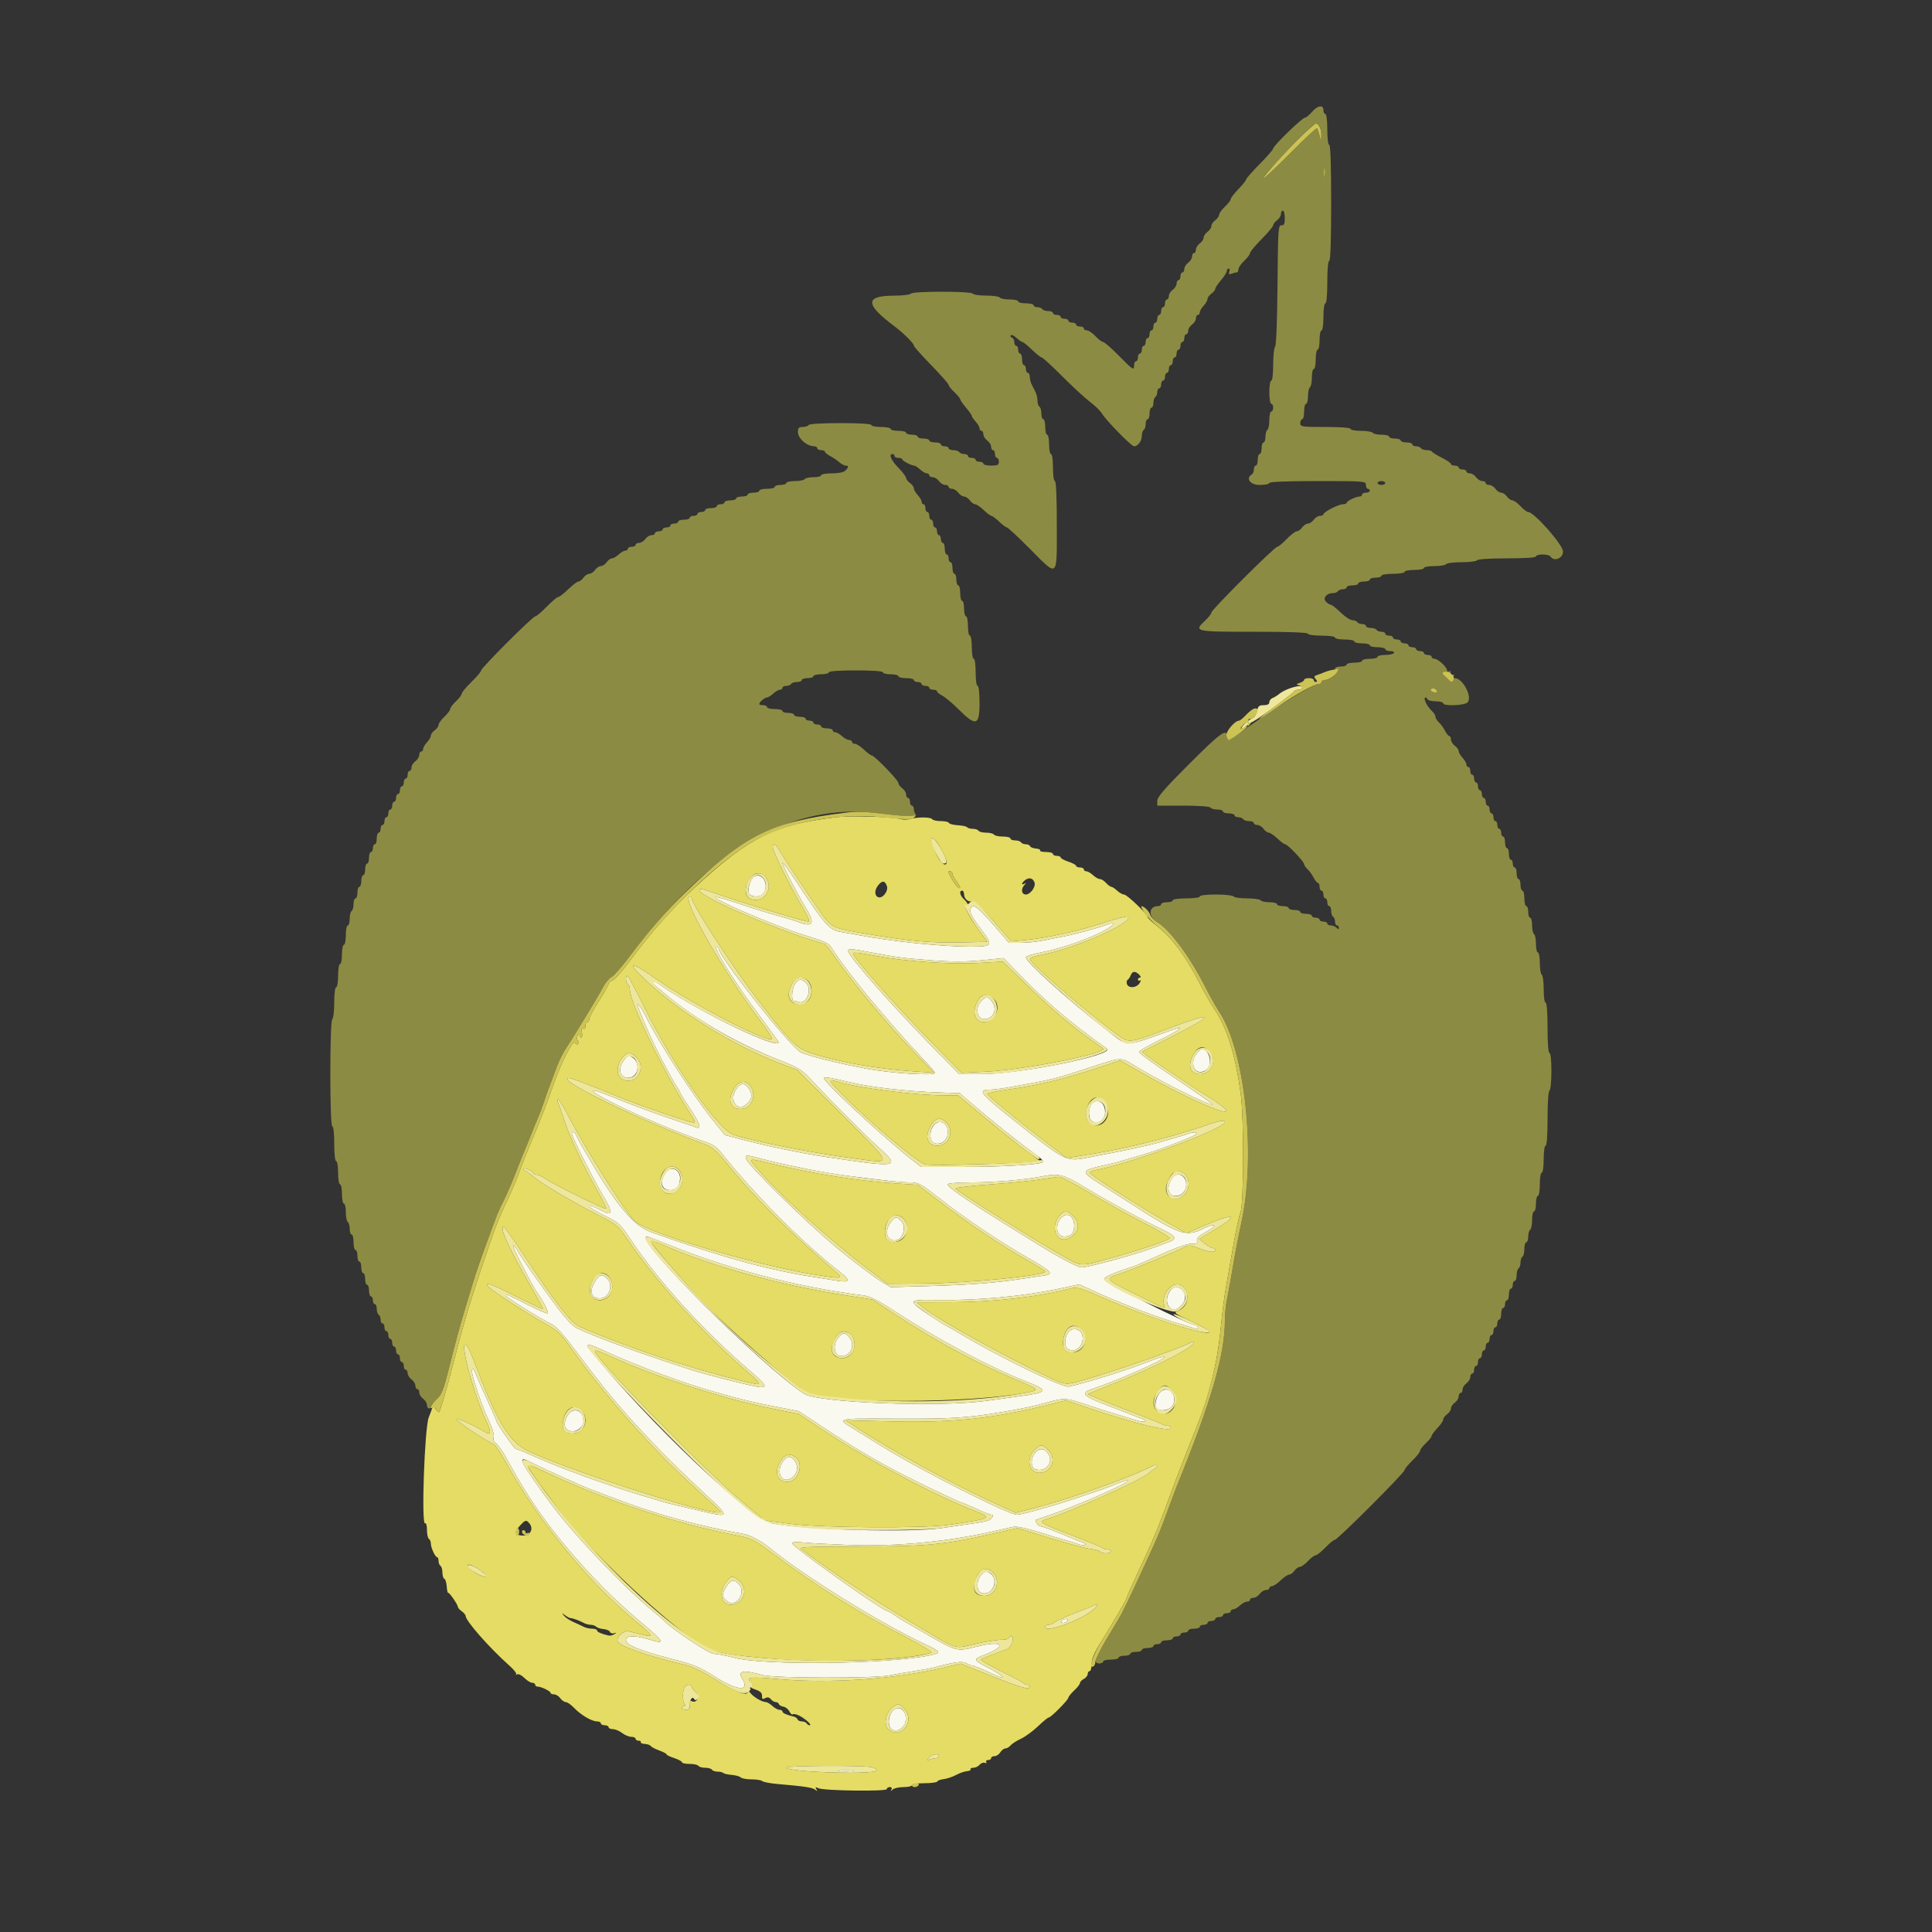 <svg height="400" viewBox="0 0 400 400" width="400" xmlns="http://www.w3.org/2000/svg"><rect x="0" y="0" width="400" height="400" fill="#333333" stroke="none"/><g fill-rule="evenodd"><path d="m173.2 169.192c-12.87 1.54-18.001 4.077-29.228 14.454-4.641 4.289-9.37 9.619-13.511 15.227-1.573 2.13-3.22 3.987-3.661 4.127-.44.14-.8.449-.8.687s-.9 1.836-2 3.551-2 3.398-2 3.74-.18.622-.4.622-.4.371-.4.824c0 .516-.171.718-.458.54-.316-.195-.395.045-.255.777.111.582.047 1.059-.142 1.059-.19 0-.348-.225-.351-.5-.004-.34-.125-.312-.377.087-.232.366-.222.766.025 1.064.253.304.257.564.012.716-.212.131-.449.047-.527-.187-.355-1.064-2.802 3.615-4.632 8.855-1.107 3.171-2.91 7.852-4.006 10.404-1.096 2.551-2.394 5.791-2.883 7.2-.489 1.408-1.665 4.181-2.613 6.161-1.904 3.975-2.461 5.448-5.596 14.8-2.295 6.848-3.749 11.822-5.787 19.8-1.158 4.534-2.393 8.73-2.7 9.171-.065.094-.374-.176-.686-.6-.558-.759-.571-.758-.832.029-.145.44-.419 1.16-.607 1.6-.879 2.05-1.595 22.5-.77 21.991.222-.138.385.438.385 1.362 0 .88.18 1.711.4 1.847s.4.561.4.944c0 .875.899 2.849 1.3 2.853.165.002.3.352.3.779s.18.888.4 1.024.4.762.4 1.39c0 .629.177 1.203.393 1.277.216.073.441.792.5 1.598s.181 1.392.272 1.303c.196-.196 2.035 2.445 2.035 2.922 0 .184.36.593.8.91s.8.745.8.951c0 1.024 4.934 6.63 9.08 10.317.908.807 1.532 1.601 1.386 1.764-.147.163-.053.174.208.024.261-.149.928.182 1.482.736.554.555 1.286 1.008 1.626 1.008s.618.18.618.4.234.4.52.4c.736 0 2.673.941 2.677 1.3.002.165.323.3.715.3.391 0 .971.36 1.288.8s.832.8 1.145.8 1.093.549 1.733 1.219c1.395 1.459 3.645 2.781 4.734 2.781.433 0 .788.18.788.4s.36.4.8.4.8.18.8.4.405.404.9.409 1.35.361 1.9.791 1.405.786 1.9.791.9.189.9.409.281.4.624.4.54.135.438.3.271.327.829.361c.557.033 1.125.233 1.261.444.137.21.923.624 1.748.919s1.5.652 1.5.792c0 .141.72.494 1.6.784s1.6.679 1.6.864.709.336 1.576.336 1.688.18 1.824.4.766.4 1.4.4 1.264.18 1.4.4.657.4 1.157.4 1.034.124 1.186.276c.151.152.936.33 1.742.396.807.066 1.649.302 1.871.524s1.232.404 2.244.404 2.011.162 2.22.359c.209.198 1.64.469 3.18.603 5.603.485 7.211.729 7.777 1.179.459.365.507.343.234-.109-.272-.451-.185-.493.423-.201 1.122.537 14.166.709 14.166.187 0-.23.281-.418.624-.418.382 0 .514.193.341.5-.226.4-.175.4.256 0 .297-.275 1.313-.5 2.259-.5s1.72-.18 1.72-.4c0-.225 1.122-.4 2.567-.4 1.411 0 2.626-.163 2.7-.362.073-.199.673-.421 1.333-.493s1.796-.451 2.524-.844 1.75-.749 2.271-.792.86-.221.753-.394c-.108-.173.153-.315.579-.315s1.006-.278 1.288-.618.764-.522 1.07-.405c.306.118.447.036.312-.182-.134-.217.036-.395.379-.395s.624-.18.624-.4.317-.4.704-.4.928-.36 1.203-.8.746-.8 1.047-.8c.302 0 .78-.279 1.062-.62.283-.341 1.25-.962 2.149-1.381.899-.418 2.489-1.579 3.534-2.58 1.044-1 2.046-1.819 2.226-1.819.45 0 4.075-3.659 4.075-4.113 0-.201.54-.87 1.2-1.487s1.2-1.312 1.2-1.546.36-.619.8-.854.8-.692.8-1.014.18-.586.4-.586.4-.656.4-1.457c0-1.067.574-2.378 2.147-4.9 2.378-3.814 5.053-8.394 5.053-8.653 0-.206 1.571-3.695 3.687-8.19 1.867-3.966 3.404-7.757 5.512-13.6.833-2.31 2.636-6.99 4.006-10.4 2.42-6.026 2.887-7.295 3.606-9.8 1.517-5.29 2.274-9.256 2.785-14.6.243-2.53.715-6.13 1.051-8s1.033-5.83 1.55-8.8c.516-2.97 1.162-5.94 1.434-6.6.703-1.704.735-19.602.043-24.6-1.143-8.265-2.851-13.677-5.578-17.675-.647-.949-2.101-3.525-3.233-5.725-2.57-4.999-5.491-8.906-8.297-11.098-1.191-.93-2.166-1.848-2.166-2.04 0-.582-4.272-4.662-4.881-4.662-.313 0-.955-.36-1.427-.8s-1.018-.8-1.213-.8-.681-.36-1.079-.8-.974-.8-1.279-.8-.941-.36-1.413-.8-1.095-.8-1.383-.8c-.289 0-.525-.18-.525-.4s-.36-.4-.8-.4-.8-.151-.8-.336-.72-.574-1.6-.864-1.6-.679-1.6-.864-.36-.336-.8-.336-.8-.18-.8-.4-.641-.4-1.424-.4-1.336-.142-1.228-.315c.107-.173-.288-.355-.877-.404-.589-.048-1.131-.266-1.204-.484-.074-.219-.468-.397-.877-.397-.408 0-.854-.18-.99-.4s-.687-.4-1.224-.4-.976-.18-.976-.4-.709-.4-1.576-.4-1.688-.18-1.824-.4-.856-.4-1.6-.4-1.464-.18-1.6-.4-.676-.4-1.2-.4-1.042-.144-1.151-.32-.974-.365-1.923-.42-1.786-.271-1.859-.48c-.074-.209-.828-.38-1.677-.38-.848 0-1.654-.18-1.79-.4-.279-.452-3.086-.47-4.6-.03-.55.16-1.481.159-2.068-.002-1.71-.47-10.293-.716-13.132-.376m20.582 4.933c.633.633 2.218 3.676 2.218 4.259 0 1.418-1.494.185-2.302-1.9-1.164-3.002-1.143-3.586.084-2.359m-32.401 1.975c1.033 1.782 6.469 9.95 8.641 12.983 2.149 3.002 2.294 3.066 9.578 4.296 8.701 1.468 13.224 1.876 19.307 1.742l5.507-.121-1.967-2.697c-1.857-2.546-3.285-5.421-2.431-4.893.708.437.393-.478-.416-1.21-.845-.764-1.075-1.8-.4-1.8.22 0 .4.338.4.751 0 .957.92 1.732 1.7 1.432.411-.158 1.781 1.124 4.323 4.044l3.722 4.274 2.716-.252c4.59-.427 11.021-1.823 16.219-3.522 2.728-.891 5.086-1.494 5.24-1.339 1.214 1.219-11.015 6.636-17.808 7.887-1.382.255-2.498.657-2.48.894.067.899 11.099 10.468 17.851 15.484 2.684 1.994 2.556 2.007 10.774-1.091 9.907-3.735 10.045-3.036.365 1.847-3.068 1.547-5.643 2.878-5.722 2.958-.174.173 8.495 6.122 12.7 8.715 11.445 7.058.057 3.077-13.367-4.673l-3.901-2.252-4.866 1.61c-6.691 2.214-11.986 3.504-17.766 4.328-2.695.385-4.9.829-4.9.988 0 .34 6.964 6.058 12.537 10.295l3.917 2.978 5.673-.92c6.556-1.063 15.841-3.362 21.852-5.411 4.269-1.456 5.221-1.66 5.221-1.117 0 1.37-19.247 8.539-26.658 9.929-.738.139-1.342.394-1.342.567 0 .417 10.754 7.313 15.934 10.218l4.092 2.294 3.887-1.658c6.159-2.629 7.166-2.176 2.018.909l-3.268 1.959 1.168.935c.643.514 1.394.936 1.669.937s.5.182.5.402c0 .607-1.183.482-3.397-.359-1.927-.732-2.046-.733-3.4-.043-2.072 1.055-10.682 4.592-13.098 5.38-3.019.984-3.013.992 3.306 4.146 6.207 3.097 6.386 3.165 6.056 2.306-.826-2.151 1.78-5.216 3.484-4.099 1.914 1.254 1.626 4.297-.492 5.187-1.142.48-1.131.49 2.597 2.246 11.068 5.212-4.891 1.003-17.992-4.746-5.025-2.204-5.672-2.394-7-2.048-6.782 1.767-15.983 2.818-24.864 2.841l-7 .018 1.2.988c2.495 2.054 12.858 7.942 22 12.501 7.45 3.714 7.264 3.657 9.812 3.019 5.495-1.378 21.147-6.77 23.688-8.161.818-.447.926-.127.188.553-1.576 1.45-8.49 4.874-15.488 7.669-3.19 1.274-5.854 2.36-5.921 2.413-.145.117 4.112 1.863 10.121 4.152 2.42.922 4.713 1.847 5.095 2.057.382.209.967.38 1.3.38s.605.204.605.454c0 .928-7.631-.946-17.554-4.309l-4.154-1.408-3.246.816c-11.719 2.945-20.121 3.849-32.924 3.541l-9.439-.227 1.159.781c7.412 4.997 20.457 12.178 30.005 16.517l4.048 1.84 3.952-1.015c7.324-1.881 20.186-6.461 24.292-8.651.933-.498 1.494-.013.577.5-.372.208-.91.612-1.196.898-1.352 1.352-16.514 8.181-21.42 9.648-1.582.473-1.022.816 5.2 3.194 3.355 1.282 6.271 2.486 6.48 2.676s.704.345 1.1.345.72.18.72.4c0 .488-1.868.537-2.165.057-.116-.188-1.072-.45-2.123-.58-1.052-.131-4.857-1.153-8.456-2.272l-6.544-2.034-5.256 1.194c-9.971 2.266-13.634 2.615-27.563 2.625-10.685.008-12.595.095-12 .544 6.646 5.017 14.949 10.507 24.107 15.941 8.529 5.06 7.4 4.711 11.92 3.686 2.134-.484 4.555-.871 5.38-.86.825.01 1.5-.143 1.5-.341s.261-.36.579-.36c.805 0-.026 2.384-.929 2.668-.358.113-1.01.35-1.45.528s-1.43.55-2.2.828c-.77.277-1.533.618-1.696.756-.163.139 1.727 1.235 4.2 2.436s4.556 2.319 4.629 2.484c.074.165.389.3.7.3.312 0 .567.18.567.4 0 .812-1.769.271-10.258-3.133l-4.059-1.628-3.327.795c-10.244 2.447-23.889 3.387-34.67 2.389-5.496-.509-6.658-.371-5.41.641.614.497.633.623.128.827-.407.163-.151.392.8.717 1.015.347 1.388.705 1.367 1.311-.024.667.108.76.658.466.478-.257.836-.189 1.178.223.27.326.724.592 1.009.592.284 0 .581.19.658.422s.497.473.933.535c.436.063.989.502 1.229.976.239.474.555.743.7.597.146-.145.76-.015 1.365.29 1.271.642 2.716 1.98 2.138 1.98-.215 0-.503-.18-.639-.4s-.582-.4-.99-.4c-.409 0-.807-.19-.884-.422s-.407-.483-.733-.559c-1.511-.349-2.393-.742-2.393-1.066 0-.194-.278-.353-.617-.353s-1.003-.36-1.475-.8-1.074-.8-1.338-.8c-.773 0-2.568-1.047-3.18-1.854-.314-.416-.57-.529-.577-.256-.026.974-2.621-.017-6.67-2.547-2.813-1.758-4.836-2.715-6.6-3.124-7.264-1.685-13.293-3.79-13.67-4.773-.332-.865 1.278-2.357 2.277-2.111.468.116 1.64.409 2.606.652 2.761.695 2.634.408-1.223-2.787-9.652-7.995-19.927-20.516-26.469-32.256-1.243-2.232-2.486-4.162-2.762-4.291-2.382-1.113-8.094-4.994-7.793-5.295.198-.198 4.125 1.606 5.773 2.652 1.377.874 1.512.202.423-2.098-2.513-5.308-5.427-15.912-4.373-15.912.415 0 .85.907 2.494 5.2 4.269 11.141 6.801 15.135 10.736 16.934 10.315 4.715 39.638 13.927 39.638 12.452 0-.06-2.543-2.422-5.652-5.248-8.564-7.786-18.222-18.664-24.858-27.997-2.718-3.824-3.092-4.179-6.29-5.969-3.535-1.979-10.195-6.32-11.148-7.266-1.348-1.34.303-.782 5.522 1.867 3.094 1.57 5.626 2.739 5.626 2.597 0-.141-1.148-2.262-2.552-4.713-4.643-8.109-6.522-12.26-5.548-12.256.165.001 2.1 2.736 4.3 6.078 6.178 9.386 9.65 13.844 11.349 14.575 10.309 4.435 22.598 8.549 33.225 11.121 5.207 1.26 5.18 1.416.474-2.714-8.503-7.46-17.958-17.967-23.543-26.16-2.196-3.223-2.342-3.347-6.277-5.345-5.196-2.637-11.771-6.542-13.484-8.006-.739-.631-1.479-1.149-1.644-1.149-.165-.001-.3-.164-.3-.363 0-.2.449-.155.997.1.548.254.998.597 1 .762s.29.3.641.3 1.116.338 1.7.751c1.62 1.146 12.519 6.525 12.751 6.293.112-.112-.658-1.698-1.712-3.524-2.809-4.869-5.891-11.417-6.954-14.777-.512-1.619-1.089-3.258-1.281-3.643s-.196-.7-.009-.7 1.21 1.665 2.274 3.7c3.695 7.067 11.861 19.959 13.674 21.588 2.645 2.375 24.232 8.811 36.51 10.885 6.397 1.08 6.768 1.042 4.969-.506-9.712-8.362-16.922-15.52-22.135-21.974-2.436-3.015-3.307-3.806-4.8-4.351-13.587-4.962-31.588-13.757-28.125-13.741.396.002 5.403 1.917 9.9 3.786 4.086 1.698 14.882 5.413 15.731 5.413.441 0 .406-.235-.165-1.1-5.475-8.295-12.966-23.588-12.966-26.47 0-.431-.18-.894-.4-1.03-.462-.286-.548-1.814-.1-1.772.165.015 1.693 2.85 3.395 6.3 6.045 12.253 15.365 25.572 18.638 26.637 4.085 1.329 16.897 3.846 24.587 4.831 8.511 1.089 8.71 1.954-2.035-8.831l-9.4-9.435-3.461-1.321c-9.851-3.759-20.832-10.545-27.937-17.264-4.23-4.001-3.217-4.036 2.427-.084 7.2 5.042 22.841 13.117 23.715 12.243.131-.131-.836-1.648-2.149-3.371-7.733-10.149-16.834-26.133-14.88-26.133.22 0 .4.156.4.347 0 1.173 8.152 13.771 13.235 20.453 6.796 8.933 8.452 10.632 11.268 11.558 5.729 1.884 13.891 3.349 21.497 3.858l4.2.281-4.804-4.949c-4.807-4.95-12.554-14.312-15.793-19.083-.947-1.395-1.92-2.589-2.162-2.654-8.657-2.336-25.837-9.723-25.84-11.111-.001-.459.191-.411 5.158 1.285 5.389 1.841 16.675 5.215 17.443 5.215.315 0-.268-1.318-1.46-3.3-2.342-3.892-5.942-11.217-5.942-12.089 0-.99.573-.704 1.381.689m35.828 4.8c.005.275.361.95.791 1.5.925 1.182 1.05 1.905.208 1.207-.501-.416-1.808-2.634-1.808-3.068 0-.416.801-.057.809.361m-38.632.789c1.765 2.52-.762 5.711-3.403 4.297-1.771-.948-.274-5.186 1.832-5.186.527 0 1.226.395 1.571.889m55.601.998c.335.872-.833 2.513-1.787 2.513-.906 0-1.073-1.137-.291-1.979.4-.431.4-.482 0-.256-.75.423-.602-.202.183-.776.799-.584 1.556-.385 1.895.498m-30.562.746c.379 1.024-.882 2.67-1.781 2.325-.835-.32-.808-1.547.056-2.556.807-.942 1.317-.874 1.725.231m-6.482 14.867c1.976 2.758 9.635 11.285 15.508 17.264l6.447 6.565 5.156-.254c7.846-.386 25.362-3.871 24.122-4.8-.092-.068-1.157-.826-2.367-1.683-4.296-3.042-8.266-6.428-13.287-11.333l-5.086-4.969-4.914.28c-5.785.329-14.969-.278-21.012-1.388-5.569-1.023-5.53-1.026-4.567.318m58.723 3.5c.33.33.407.6.172.6-.236 0-.429.191-.429.424s.193.304.43.158c.236-.146.192.113-.097.576-.619.992-2.252 1.118-2.604.202-.135-.353-.071-.758.142-.9.213-.143.504-.575.646-.96.316-.858.946-.895 1.74-.1m-68.588 1.262c1.079.977.986 3.514-.158 4.315-1.954 1.369-4.261.094-3.731-2.061.666-2.71 2.323-3.671 3.889-2.254m38.242 3.561c2.004 1.404.733 4.977-1.771 4.977-2.093 0-2.656-2.343-1.125-4.679.704-1.074 1.649-1.171 2.896-.298m44.889 10.977c1.7 1.7.459 4.8-1.92 4.8-2.161 0-2.735-1.921-1.284-4.3.915-1.501 2.029-1.675 3.204-.5m-118.582 1.382c2.122 2.121-.123 5.773-2.799 4.554-1.53-.697-1.515-3.083.031-4.791.903-.998 1.593-.939 2.768.237m42.592 7.654c5.672 5.76 15.482 14.021 17.145 14.439 1.17.293 19.965-.149 22.138-.522l1.493-.255-3.493-2.635c-1.921-1.449-5.703-4.486-8.404-6.749l-4.912-4.114-2.888-.008c-5.997-.017-17.484-1.475-21.886-2.778-2.341-.693-2.288-.52.807 2.622m-19.033-1.747c1.4 1.998.192 4.711-2.097 4.711-2.161 0-2.735-1.921-1.284-4.3.954-1.565 2.446-1.746 3.381-.411m73.394 3.365c1.891 2.404-.555 5.966-2.998 4.365-1.801-1.18-.685-5.419 1.427-5.419.408 0 1.115.474 1.571 1.054m-32.787 4.221c1.668 1.79.485 4.725-1.904 4.725-2.161 0-2.735-1.921-1.284-4.3.929-1.525 2.027-1.671 3.188-.425m-39.213 9.49c4.171 4.982 14.808 14.622 22.99 20.835l3.951 3 7.46-.059c9.264-.072 25.248-1.65 25.22-2.489-.005-.138-1.76-1.237-3.9-2.441-5.116-2.877-11.975-7.47-17.782-11.908l-4.691-3.584-4.251-.275c-7.958-.514-17.446-2.006-25.928-4.077-5.109-1.248-4.984-1.289-3.069.998m-15.646 1.192c.999 2.866-2.56 5.488-4.152 3.058-.784-1.197-.214-3.461 1.104-4.384 1.074-.752 2.547-.111 3.048 1.326m103.457-.509c1.967.755 2.021 3.876.09 5.142-1.992 1.305-3.941-.505-3.054-2.836.795-2.092 1.696-2.792 2.964-2.306m-29.307 1.563c-1.829.286-6.542.751-10.475 1.033-3.932.282-7.06.659-6.95.837.4.647 16.077 10.517 22.071 13.896 4.212 2.374 3.434 2.363 11.238.162 5.435-1.533 10.447-3.242 10.985-3.745.189-.177-2.151-1.59-5.2-3.14-3.049-1.551-8.114-4.357-11.255-6.236-3.141-1.88-6.021-3.397-6.4-3.372s-2.185.279-4.014.565m6.943 7.571c1.546 1.545 1.171 3.454-.895 4.555-2.433 1.295-4-2.06-2.094-4.483 1.031-1.311 1.733-1.328 2.989-.072m-35.247.446c1.677 1.677.753 4.629-1.535 4.901-1.429.17-2.236-.554-2.236-2.004 0-2.815 2.179-4.489 3.771-2.897m-52.171 4.876c0 .365 5.165 6.438 9.705 11.412 4.923 5.392 19.494 18.171 22.638 19.853 4.207 2.252 33.516 2.227 45.38-.039 2.797-.534 2.739-.602-2.323-2.739-8.133-3.434-16.648-8.042-24.982-13.52l-4.583-3.012-5.834-.91c-13.474-2.101-27.678-6.032-37.514-10.382-2.436-1.077-2.487-1.091-2.487-.663m-8.623 7.385c.858 1.225.78 2.954-.177 3.911-1.697 1.697-4.284.519-3.831-1.745.576-2.881 2.702-4.031 4.008-2.166m97.697 10.781c1.785 1.677.597 4.73-1.841 4.73-1.556 0-2.189-.884-1.902-2.653.445-2.742 2.074-3.646 3.743-2.077m-47.669 1.135c1.563 1.727.408 4.795-1.805 4.795-1.691 0-2.595-1.265-2.04-2.856.924-2.653 2.486-3.44 3.845-1.939m-53.005 3.387c0 1.44 22.741 24.691 30.432 31.114l4.631 3.869 5.169.685c6.62.878 27.679 1.015 33.168.216 8.684-1.265 8.987-1.427 5.3-2.834-8.05-3.071-22.052-10.48-30.849-16.325l-5.651-3.754-5.6-1.132c-9.939-2.01-23.489-6.358-32.653-10.478-3.448-1.551-3.947-1.723-3.947-1.361m119.418 7.99c2.338 2.338-.653 6.559-3.087 4.356-.915-.829-.939-2.456-.054-3.749 1.28-1.871 1.781-1.968 3.141-.607m-122.293 4.234c1.793 1.67.688 4.784-1.699 4.784-1.754 0-2.388-.811-2.049-2.618.495-2.641 2.188-3.619 3.748-2.166m96.738 8.211c1.788 1.787.622 4.706-1.879 4.706-2.192 0-2.812-2.941-1.002-4.751 1.234-1.235 1.608-1.229 2.881.045m-52.194 1.635c1.614 1.461.308 4.938-1.856 4.938-2.125 0-2.796-2.038-1.417-4.3.888-1.457 2.105-1.695 3.273-.638m-55.669 1.577c0 .413 4.459 6.591 7.767 10.761 5.877 7.407 17.636 18.657 26.247 25.109 3.588 2.688 5.61 3.188 16.586 4.096 11.53.954 28.421.315 32.994-1.249.341-.116-1.972-1.526-5.427-3.309-9.465-4.881-18.089-10.294-27.167-17.049-4.261-3.17-4.514-3.296-8-3.965-11.719-2.252-25.607-6.786-37.458-12.23-5.502-2.527-5.542-2.543-5.542-2.164m.396 11.956c.96 1.156.167 2.587-1.401 2.528-1.646-.062-1.8-.719-.495-2.113 1.076-1.149 1.254-1.188 1.896-.415m-11.111 9.105c.481.275 1.232.815 1.67 1.2 1.226 1.078-.209.931-1.956-.2-1.992-1.29-1.743-2.16.286-1m107.115 1.1c1.71 1.71.568 4.8-1.774 4.8-1.708 0-2.4-.829-2.07-2.48.581-2.906 2.25-3.914 3.844-2.32m-52.86 1.443c1.939 1.358 1.758 4.088-.33 4.953-2.918 1.209-4.129-2.234-1.72-4.895.777-.86.901-.863 2.05-.058m73.624 6.195c-2.57 2.247-9.964 4.931-9.964 3.616 0-.25.301-.454.669-.454.367 0 .952-.242 1.3-.537.347-.295 2.161-1.119 4.031-1.831 1.87-.711 3.67-1.439 4-1.616 1.006-.54.985-.071-.036.822m-108.21 1.779c.526.034 1.766.492 2.741 1.012.382.204 1.021.371 1.42.371s.904.179 1.123.398c.218.218.906.439 1.527.491.622.051 1.214.311 1.316.577s.485.391.852.279c.584-.18.59-.155.045.201-.342.223-.882.345-1.2.271-1.506-.351-2.378-.741-2.378-1.064 0-.194-.452-.353-1.005-.353s-1.318-.165-1.7-.366c-.382-.202-1.345-.649-2.14-.993s-1.695-.945-2-1.334c-.513-.654-.498-.662.199-.113.415.327.955.607 1.2.623m25.046 14.167c0 .212.405.764.9 1.228.909.853.069 2.387-.959 1.752-.337-.209-.497.366-.371 1.336.036.275-.303.5-.752.5-.45 0-.818-.18-.818-.4s.202-.4.449-.4c.306 0 .321-.16.049-.5-.439-.55-.404-2.681.057-3.427.35-.567 1.445-.634 1.445-.089m43.874 4.486c2.585 2.428-.373 6.598-3.109 4.382-1.123-.909-.586-3.572.936-4.638 1.108-.776 1.07-.78 2.173.256m7.326 9.93c0 .22-.255.4-.567.4s-.897.124-1.3.275c-.645.242-.667.194-.184-.4.594-.731 2.051-.926 2.051-.275m-14.034 2.253c.696.139 1.198.454 1.116.7-.316.944-18.682.351-18.682-.604 0-.397 15.632-.483 17.566-.096" fill="#e4dc64"/><path d="m162 178.621c0 .534 3.081 6.477 4.954 9.555 1.892 3.11 1.344 3.906-1.835 2.666-.506-.197-1.639-.556-2.519-.797-2.818-.772-7.1-2.095-10.736-3.317-1.945-.654-3.625-1.101-3.733-.993-.481.482 12.052 5.858 18.069 7.75 4.977 1.566 5.317 1.727 6.036 2.855 3.257 5.108 11.439 15.034 18.864 22.882 1.375 1.453 2.5 2.763 2.5 2.91 0 .669-9.267.085-14.4-.907-6.22-1.202-10.915-2.366-13.321-3.303-1.923-.749-17.079-19.839-17.079-21.512 0-.226-.18-.41-.4-.41-.97 0 4.027 7.938 9.871 15.681 1.611 2.134 2.929 3.979 2.929 4.1 0 1.619-15.522-5.795-23.738-11.339-3.42-2.308-3.913-2.327-1.362-.053 6.772 6.037 15.683 11.333 25.69 15.265 3.291 1.293 4.324 1.914 5.763 3.461 4.292 4.618 11.348 11.717 14.168 14.258 4.854 4.371 4.521 4.44-10.521 2.191-5.019-.751-11.871-2.155-16.861-3.454l-4.26-1.11-2.569-3.2c-4.21-5.245-11.01-15.779-13.894-21.522-.884-1.761-2.052-3.17-1.529-1.844 1.813 4.593 2.848 6.897 4.833 10.76 1.297 2.527 2.701 5.074 3.12 5.662.418.587.76 1.183.76 1.324s.9 1.59 2 3.22c2.094 3.104 2.548 4.503 1.3 4.007-.385-.152-2.23-.789-4.1-1.413-4.456-1.488-8.963-3.153-13.378-4.943-8.074-3.274-2.484.324 6.678 4.298.825.358 2.085.906 2.8 1.219 2.716 1.186 7.783 3.145 9.83 3.8 1.628.521 2.457 1.095 3.518 2.436 6.634 8.383 17.073 18.864 24.352 24.448 2.414 1.852 2.223 2.372-.689 1.883-1.161-.195-3.281-.535-4.711-.757-9.424-1.459-18.763-4.036-33.583-9.266-3.539-1.25-7.19-5.56-12.633-14.912-.64-1.1-1.488-2.54-1.885-3.2-.396-.66-.827-1.515-.957-1.9-.242-.72-.942-.977-.942-.347 0 .587 4.65 9.814 6.382 12.665 2.148 3.536 2.123 4.462-.087 3.32-2.409-1.246-2.904-1.4-2.527-.79.118.192 1.544 1.005 3.168 1.808 2.744 1.355 3.11 1.693 5.145 4.751 5.766 8.662 14.885 18.735 24.419 26.97 3.713 3.207 4.066 3.723 2.551 3.723-1.026 0-10.867-2.464-14.451-3.618-10.774-3.469-19.248-6.564-23.638-8.631-.715-.337-2.336-2.053-3.843-4.067-3.407-4.556-8.319-11.568-8.319-11.875 0-.133-.383-.64-.851-1.126-.96-.996 3.969 8.688 5.251 10.317.78.992 2.018 3.515 1.821 3.713-.12.12-1.969-.667-4.108-1.748-4.781-2.415-4.513-2.304-4.513-1.881 0 .339 6.84 4.605 9.525 5.941.851.423 2.564 2.327 4.782 5.317 1.902 2.562 4.542 6.008 5.868 7.658 5.692 7.084 12.59 14.327 21.425 22.498 4.807 4.445 4.749 4.562-1.529 3.086-1.909-.448-4.281-1.005-5.271-1.238-.99-.232-2.25-.567-2.8-.743s-2.35-.717-4-1.203c-7.359-2.167-17.543-5.907-23.512-8.635-1.161-.531-2.278-.965-2.48-.965-.315 0-4.008-5.33-4.008-5.785 0-.087-.521-1.297-1.157-2.687-1.717-3.75-2.806-6.191-3.315-7.427-.347-.842-.492-.941-.616-.422-.196.818 1.931 7.151 3.566 10.618.699 1.483 1.078 2.81.934 3.266-.159.501.018.955.508 1.303.414.294 1.346 1.614 2.071 2.934 3.428 6.239 5.868 10.052 9.346 14.6 5.28 6.904 12.021 13.987 18.363 19.291 5.255 4.395 5.46 4.834 1.736 3.705-2.8-.85-4.636-.794-4.636.14 0 1.028 2.698 2.155 9.2 3.841 5.061 1.312 5.838 1.634 9.477 3.916 4.5 2.823 7.058 2.936 5.373.238-1.022-1.637.226-1.841 4.35-.712 2.331.638 22.875.688 26 .063 1.21-.242 3.55-.643 5.2-.89 1.65-.248 3.54-.596 4.2-.775 4.104-1.112 5.893-1.352 6.632-.89.416.26.942.473 1.167.473.368 0 2.655.945 5.1 2.107 2.358 1.121 1.03-.234-1.458-1.486-3.201-1.612-3.386-1.924-1.541-2.602 5.534-2.035 4.487-3.362-1.435-1.819-3.495.91-4.047.792-8.622-1.849-2.334-1.347-4.873-2.808-5.643-3.247s-1.878-1.137-2.462-1.551-1.173-.753-1.31-.753c-.984 0-19.828-13.393-19.828-14.092 0-.257.846-.317 2.3-.161 1.265.135 5.394.363 9.176.506 10.331.393 21.26-.69 31.524-3.123.88-.209 2.105-.48 2.722-.603.968-.194 3.248.343 7.878 1.854.55.179 1.81.548 2.8.819s2.301.676 2.913.9 1.223.298 1.357.163c.135-.134-.096-.358-.513-.496-.416-.139-1.297-.487-1.957-.773-3.109-1.349-6.385-2.594-6.826-2.594-.417 0-1.197-1.21-.883-1.371.06-.031.829-.288 1.709-.572 5.693-1.836 17.728-7.062 17.285-7.506-.164-.163-.72.019-3.285 1.079-1.256.519-9.824 3.401-11.6 3.902-.88.248-2.879.815-4.443 1.26-1.564.444-3.176.808-3.582.808-1.809 0-19.996-9.193-27.919-14.112-1.791-1.111-4.246-2.627-5.456-3.368-4.182-2.563-4.557-2.457 8.449-2.395 11.195.053 14.474-.152 21.751-1.363 4.105-.682 6.701-1.236 9.443-2.013 3.45-.978 3.842-.957 7.91.409 1.896.637 4.707 1.539 6.247 2.004 1.54.464 3.476 1.052 4.302 1.306s1.617.346 1.757.206c.141-.14-.085-.366-.502-.501-.416-.135-1.162-.409-1.657-.609-2.176-.88-2.835-1.137-5.1-1.991-5.8-2.187-6.334-2.747-3.5-3.671 5.098-1.661 15.185-6.15 14.765-6.57-.127-.127-1.395.235-2.818.805-4.339 1.737-12.726 4.386-16.94 5.349-1.301.298-14.769-6.276-22.848-11.152-1.397-.844-2.62-1.534-2.718-1.534-.097 0-1.564-.931-3.259-2.07-4.682-3.144-4.611-3.282 1.619-3.181 8.096.131 17.768-.767 25.14-2.334l4.241-.902 2.759 1.282c5.306 2.466 13.718 5.693 17.759 6.813 1.43.396 2.915.846 3.3.999.413.164.7.097.7-.164 0-.244-.212-.443-.472-.443-1.261 0-18.928-8.95-18.928-9.589 0-.416 2.243-1.404 5.451-2.401.578-.179 1.658-.605 2.4-.947 6.265-2.882 9.13-3.985 10.267-3.954 1.06.03 1.278-.095 1.11-.636-.152-.493.352-.984 1.882-1.835 2.392-1.329 1.987-1.89-.498-.69-3.776 1.825-4.926 1.416-15.817-5.621-1.537-.994-4-2.568-5.473-3.5-4.316-2.728-4.281-2.883.878-4.007 1.21-.263 2.65-.625 3.2-.803s1.81-.551 2.8-.828c3.926-1.1 8.467-2.726 12-4.299 1.571-.699.959-1.189-.72-.576-.594.216-1.89.615-2.88.886s-2.25.635-2.8.808c-1.537.485-6.87 1.681-10.4 2.333-1.21.224-3.159.599-4.331.833-5.008 1.002-4.785 1.11-15.869-7.715-6.894-5.488-7.497-6.259-4.9-6.259.688 0 2.343-.194 3.676-.431 9.501-1.689 9.737-1.747 17.683-4.367 5.786-1.907 5.892-1.914 8.163-.477 4.903 3.104 16.21 8.777 16.638 8.349.075-.076-3.328-2.463-7.562-5.306-4.234-2.842-7.695-5.348-7.692-5.568s1.961-1.352 4.352-2.515c4.352-2.117 5.444-3.083 2.18-1.927-9.975 3.529-8.457 3.593-13.812-.574-7.528-5.857-16.126-13.627-16.126-14.571 0-.242 1.302-.68 2.894-.975 3.896-.72 9.387-2.565 12.857-4.32 2.646-1.338 3.169-2.327.729-1.379-1.588.617-6.355 1.896-8.88 2.384-1.21.234-3.159.617-4.331.851-1.171.234-3.175.426-4.452.426h-2.321l-2.148-2.5c-4.332-5.042-5.304-5.802-5.791-4.531-.269.7.251 1.698 2.275 4.367 2.47 3.259 2.32 3.465-2.532 3.459-5.696-.007-16.413-1.121-22.9-2.38-1.1-.214-2.726-.503-3.614-.644-2.439-.387-3.218-1.254-9.135-10.168-1.678-2.529-3.051-4.411-3.051-4.182m-5.875 2.893c-.705.448-1.38 2.483-1.108 3.339.292.922 2.26 1.018 2.984.146 1.399-1.686-.157-4.578-1.876-3.485m24.275 15.68c4.978.956 7.069 1.23 12.464 1.633 4.309.322 7.063.318 10.39-.015l4.526-.452 3.02 3.12c5.846 6.037 10.876 10.311 18.373 15.611 1.844 1.303-18.087 5.315-26.338 5.302l-4.235-.007-5.21-5.293c-8.596-8.733-17.761-19.151-17.781-20.211-.009-.531.61-.491 4.791.312m-15.777 6.495c-.672.959-.858 3.511-.256 3.511.202 0 .638.104.969.231 1.642.63 2.929-2.705 1.533-3.969-.981-.887-1.503-.834-2.246.227m38.579 3.509c-1.37 1.37-.998 3.802.583 3.802 1.711 0 2.675-1.737 1.815-3.268-.799-1.423-1.38-1.552-2.398-.534m44.714 10.702c-1.966 2.263-.406 5.224 1.874 3.557 1.385-1.013.62-4.257-1.004-4.257-.144 0-.536.315-.87.7m-118.691 1.559c-1.328 1.688-1.006 3.504.648 3.664 2.159.21 2.965-2.947 1.071-4.197-.781-.515-.931-.469-1.719.533m46.475 4.548c4.646 1.111 11.826 1.938 18.978 2.185l4.079.141 2.921 2.542c3.22 2.801 9.732 8.005 11.922 9.526 1.714 1.191 2.55 1.982 2.328 2.205-.505.504-8.443.988-16.27.991l-8.943.003-1.657-1.287c-5.973-4.637-18.811-16.542-18.457-17.115.173-.28 1.288-.103 5.099.809m-22.984 1.093c-2.091 2.406-.129 5.513 2.084 3.3.961-.961 1.015-1.914.177-3.111-.749-1.07-1.445-1.129-2.261-.189m73.293 3.489c-.751.906-.715 3.032.06 3.534 1.193.773 2.731-.26 2.731-1.834 0-2.076-1.647-3.079-2.791-1.7m-32.298 4.019c-.952.666-1.399 2.481-.86 3.488.549 1.026 2.213.883 2.958-.254 1.253-1.912-.384-4.435-2.098-3.234m-35.311 7.492c1.21.32 3.28.802 4.6 1.073s3.12.645 4 .833c2.548.543 6.145 1.13 9.6 1.569 7.69.976 10.113 1.226 11.858 1.226 1.72-.001 2.168.242 6 3.252 5.209 4.09 12.399 8.931 18.309 12.324 5.2 2.987 5.563 3.419 3.148 3.752-.943.13-2.975.432-4.515.67-5.142.797-10.73 1.229-18.887 1.462l-8.087.231-1.713-1.011c-1.482-.874-6.354-4.552-9.513-7.181-6.673-5.553-18.8-17.516-18.8-18.545 0-.699.06-.694 4 .345m-20.328 2.413c-1.654 1.993-1.282 3.887.763 3.887 1.242 0 1.965-.917 1.965-2.494 0-1.669-1.755-2.565-2.728-1.393m86.859 3.479c4.99 3.005 11.767 6.691 15.779 8.582 2.726 1.284 3.07 1.913 1.39 2.537-.605.225-2.09.777-3.3 1.228-3.822 1.422-13.473 4.061-14.853 4.061-.848 0-4.933-2.176-9.747-5.192-1.32-.827-4.38-2.727-6.8-4.223-7.27-4.492-11.438-7.4-11.189-7.804.13-.209 2.341-.379 4.913-.377 4.563.004 11.064-.536 14.276-1.185 3.861-.78 4.602-.595 9.531 2.373m17.941-2.279c-1.48 1.783-1.199 3.887.519 3.887 1.265 0 2.209-1.004 2.209-2.349 0-1.8-1.71-2.764-2.728-1.538m-22.749 8.086c-1.779 1.246-1.621 4.201.224 4.201 1.431 0 2.053-.671 2.053-2.218 0-1.773-1.149-2.773-2.277-1.983m-35.694 1.255c-1.335 1.697-.904 3.746.789 3.746 1.74 0 2.617-2.901 1.251-4.138-.96-.868-1.065-.848-2.04.392m-46.195 4.567c12.49 5.105 26.844 8.85 40.566 10.584 1.348.171 3.006 1.014 6.6 3.358 9.002 5.871 19.575 11.515 27.099 14.465 4.827 1.893 4.61 2.251-1.899 3.126-1.98.266-4.788.653-6.24.859-9.807 1.392-34.995.428-37.881-1.451-8.923-5.808-35.663-32.562-32.545-32.562.183 0 2.118.729 4.3 1.621m-15.038 7.679c-1.259 2.065-.84 3.5 1.022 3.5 1.917 0 2.906-2.821 1.451-4.138-1.06-.959-1.581-.825-2.473.638m119.043 1.966c-1.296 1.85-.441 4.306 1.306 3.751.431-.136 1.077-.696 1.436-1.244 1.374-2.097-1.311-4.551-2.742-2.507m-20.988 8.472c-.813.98-.973 2.863-.291 3.429 1.611 1.337 3.847-.845 3.04-2.967-.425-1.117-1.987-1.38-2.749-.462m-47.654 1.157c-1.185 1.272-.977 3.651.336 3.837 1.995.283 3.275-2.105 1.999-3.727-.97-1.234-1.274-1.248-2.335-.11m-48.099 2.944c5.883 2.729 16.452 6.67 22.002 8.202.715.197 1.885.523 2.6.724 3.923 1.103 6.162 1.629 10.5 2.469l4.8.93 5.2 3.452c6.254 4.152 11.299 7.118 17.2 10.114 4.575 2.324 11.238 5.47 11.582 5.47.109 0 1.377.54 2.818 1.2s2.811 1.2 3.043 1.2c.785 0 .1.997-.876 1.277-.903.259-1.99.432-9.444 1.508-6.598.952-27.646.389-34.784-.93-4.66-.861-25.77-20.832-37.839-35.796-1.38-1.711-.808-1.679 3.198.18m114.731 8.389c-.758.758-1.201 2.347-.885 3.171.323.841 2.392.756 3.194-.13 1.688-1.866-.544-4.806-2.309-3.041m-122.92 5.194c-.782 1.64-.396 2.694 1.065 2.91 1.076.16 2.426-.965 2.426-2.02 0-2.58-2.394-3.19-3.491-.89m96.914 7.467c-.899 1.283-.807 2.999.177 3.311 2.07.657 3.801-1.423 2.649-3.182-.822-1.255-2-1.308-2.826-.129m-51.905 1.411c-1.939 2.242-.485 5.268 1.724 3.586 1.05-.8 1.299-2.212.582-3.306-.758-1.157-1.472-1.244-2.306-.28m-49.014 2.061c5.808 2.67 7.779 3.532 9.896 4.33 1.21.456 3.64 1.375 5.4 2.041 7.653 2.898 16.475 5.284 25.28 6.839 1.505.265 3.685 1.433 5.629 3.015 7.151 5.819 22.677 15.43 32.116 19.882 3.29 1.552 3.358 1.727.875 2.26-8.415 1.804-34.136 2.135-40.367.519-1.796-.466-3.776-.848-4.4-.848-.929-.001-8.965-5.362-10.133-6.76-.11-.131-1.28-1.136-2.6-2.233-6.326-5.254-16.36-15.841-21.046-22.206-6.206-8.429-6.993-9.965-4.427-8.638.594.308 2.294 1.117 3.777 1.799m89.905 21.63c-1.095 1.095-1.11 3.46-.024 3.804 2.407.764 3.839-3.005 1.597-4.205-.595-.318-.943-.229-1.573.401m-52.813 2.509c-.997 1.635-.993 1.997.031 2.925 1.842 1.667 4.234-1.59 2.541-3.46-.988-1.092-1.666-.951-2.572.535m69.404 7.1c-.136.22.023.4.353.4s.711-.18.847-.4-.023-.4-.353-.4-.711.18-.847.4m-35.177 18.889c-.795 1.134-.8 2.866-.011 3.521.871.723 2.494-.095 2.828-1.426.601-2.394-1.509-3.963-2.817-2.095m-10.723 12.2c.715.089 1.885.089 2.6 0 .715-.088.13-.161-1.3-.161s-2.015.073-1.3.161" fill="#faf9ef"/><path d="m271.6 23.2c-.55.647-1.207 1.181-1.459 1.188-.573.015-6.541 5.812-6.541 6.354 0 .218-1.26 1.672-2.8 3.23-1.54 1.559-2.8 2.991-2.8 3.183s-.72 1.09-1.6 1.997-1.6 1.846-1.6 2.088c0 .241-.54.943-1.2 1.56s-1.2 1.369-1.2 1.672-.36.811-.8 1.128-.8.857-.8 1.2-.36.883-.8 1.2-.8.857-.8 1.2-.36.883-.8 1.2-.8.897-.8 1.288c0 .392-.18.712-.4.712s-.4.32-.4.712c0 .391-.36.971-.8 1.288s-.8.897-.8 1.288c0 .392-.18.712-.4.712s-.4.36-.4.8-.18.8-.4.8-.4.32-.4.712c0 .391-.36.971-.8 1.288s-.8.897-.8 1.288c0 .392-.18.712-.4.712s-.4.36-.4.8-.18.8-.4.8-.4.36-.4.8-.18.8-.4.8-.4.36-.4.8-.18.8-.4.8-.4.36-.4.8-.18.8-.4.8-.4.36-.4.8-.18.8-.4.8-.4.36-.4.8-.18.8-.4.8-.4.36-.4.8-.18.8-.4.8-.4.36-.4.8-.18.8-.4.8-.4.36-.4.8c0 1.175-.178 1.064-3.2-2-1.519-1.54-2.968-2.8-3.22-2.8-.253 0-.963-.54-1.58-1.2s-1.409-1.2-1.76-1.2c-.352 0-.64-.18-.64-.4s-.36-.4-.8-.4-.8-.18-.8-.4-.36-.4-.8-.4-.8-.18-.8-.4-.36-.4-.8-.4-.8-.18-.8-.4-.36-.4-.8-.4-.8-.18-.8-.4-.439-.4-.976-.4-1.088-.18-1.224-.4-.597-.4-1.024-.4-.776-.18-.776-.4-.72-.4-1.6-.4-1.6-.18-1.6-.4-.799-.4-1.776-.4-1.888-.18-2.024-.4-1.396-.4-2.8-.4-2.664-.18-2.8-.4c-.331-.535-12.469-.535-12.8 0-.136.22-1.722.406-3.524.413-6.027.023-6.007 1.754.074 6.309 1.9 1.424 4.05 3.558 4.05 4.021 0 .204 1.62 2.029 3.6 4.057s3.6 3.865 3.6 4.083.54.9 1.2 1.517 1.2 1.274 1.201 1.46c0 .187.54.97 1.199 1.74s1.199 1.543 1.199 1.717c.001.174.361.703.801 1.175s.8 1.095.8 1.383c0 .289.18.525.4.525s.4.32.4.712c0 .391.36.971.8 1.288s.8.897.8 1.288c0 .392.18.712.4.712s.4.36.4.8.18.8.4.8.4.36.4.8c0 .667-.267.8-1.6.8-.88 0-1.6-.18-1.6-.4s-.36-.4-.8-.4-.8-.18-.8-.4-.36-.4-.8-.4-.8-.18-.8-.4-.349-.4-.776-.4-.888-.18-1.024-.4-.687-.4-1.224-.4-.976-.18-.976-.4-.36-.4-.8-.4-.8-.18-.8-.4-.54-.4-1.2-.4-1.2-.18-1.2-.4-.54-.4-1.2-.4-1.2-.18-1.2-.4-.54-.4-1.2-.4-1.2-.18-1.2-.4-.72-.4-1.6-.4-1.6-.18-1.6-.4-.9-.4-2-.4-2-.18-2-.4c0-.25-2.392-.4-6.376-.4-3.82 0-6.476.16-6.624.4-.136.22-.687.4-1.224.4-.782 0-.976.205-.976 1.029 0 1.348 1.855 2.971 3.395 2.971.333 0 .605.18.605.4s.36.4.8.4.8.15.8.332c0 .183.495.588 1.1.9.605.313 1.449.883 1.875 1.268.427.385 1.012.7 1.3.7.679 0 .665.318-.046 1.029-.359.358-1.402.571-2.8.571-1.226 0-2.229.18-2.229.4s-.709.4-1.576.4-1.688.18-1.824.4-1.047.4-2.024.4-1.776.18-1.776.4-.54.4-1.2.4-1.2.18-1.2.4-.72.4-1.6.4-1.6.18-1.6.4-.54.4-1.2.4-1.2.18-1.2.4-.54.4-1.2.4-1.2.18-1.2.4-.54.4-1.2.4-1.2.18-1.2.4-.36.4-.8.4-.8.18-.8.4-.54.4-1.2.4-1.2.18-1.2.4-.36.4-.8.4-.8.18-.8.4-.36.4-.8.4-.8.18-.8.4-.54.4-1.2.4-1.2.18-1.2.4-.36.4-.8.4-.8.18-.8.4-.36.4-.8.4-.8.18-.8.4-.36.4-.8.4-.8.18-.8.4-.32.4-.712.4c-.391 0-.971.36-1.288.8s-.897.8-1.288.8c-.392 0-.712.18-.712.4s-.36.4-.8.4-.8.18-.8.4-.236.4-.525.4c-.288 0-.911.36-1.383.8s-1.096.8-1.387.8-.788.36-1.105.8-.857.8-1.2.8-.883.36-1.2.8-.857.8-1.2.8-.883.36-1.2.8-.785.8-1.04.8-1.205.72-2.112 1.6-1.84 1.6-2.074 1.6-1.303.9-2.374 2-2.135 2-2.363 2c-.542 0-11.237 10.695-11.237 11.237 0 .228-.9 1.292-2 2.363s-2 2.158-2 2.414-.54.969-1.2 1.586-1.2 1.337-1.2 1.6-.54.983-1.2 1.6-1.2 1.369-1.2 1.672-.36.811-.8 1.128-.8.814-.8 1.105-.36.915-.8 1.387-.8 1.095-.8 1.383c0 .289-.18.525-.4.525s-.4.32-.4.712c0 .391-.36.971-.8 1.288s-.8.897-.8 1.288c0 .392-.18.712-.4.712s-.4.36-.4.8-.18.8-.4.8-.4.36-.4.8-.18.8-.4.8-.4.36-.4.8-.18.8-.4.8-.4.36-.4.8-.18.8-.4.8-.4.36-.4.8-.18.8-.4.8-.4.36-.4.8-.18.8-.4.8-.4.36-.4.8-.18.8-.4.8-.4.36-.4.8-.18.8-.4.8-.4.54-.4 1.2-.18 1.2-.4 1.2-.4.36-.4.8-.18.8-.4.8-.4.54-.4 1.2-.18 1.2-.4 1.2-.4.54-.4 1.2-.18 1.2-.4 1.2-.4.54-.4 1.2-.18 1.2-.4 1.2-.4.54-.4 1.2-.18 1.2-.4 1.2-.4.529-.4 1.176-.18 1.288-.4 1.424-.4.867-.4 1.624-.18 1.376-.4 1.376-.4.9-.4 2-.18 2-.4 2-.4.9-.4 2-.18 2-.4 2c-.222 0-.4 1.067-.4 2.4s-.178 2.4-.4 2.4c-.233 0-.4 1.325-.4 3.176 0 1.747-.18 3.288-.4 3.424-.547.338-.547 22.2 0 22.2.237 0 .4 1.467.4 3.6s.163 3.6.4 3.6c.222 0 .4 1.067.4 2.4s.178 2.4.4 2.4c.22 0 .4.9.4 2s.18 2 .4 2 .4.799.4 1.776.18 1.888.4 2.024.4.777.4 1.424.18 1.176.4 1.176.4.72.4 1.6.18 1.6.4 1.6.4.54.4 1.2.18 1.2.4 1.2.4.54.4 1.2.18 1.2.4 1.2.4.54.4 1.2.18 1.2.4 1.2.4.54.4 1.2.18 1.2.4 1.2.4.36.4.8.18.8.4.8.4.439.4.976.18 1.088.4 1.224.4.597.4 1.024.18.776.4.776.4.36.4.8.18.8.4.8.4.36.4.8.18.8.4.8.4.36.4.8.18.8.4.8.4.36.4.8.18.8.4.8.4.36.4.8.18.8.4.8.4.36.4.8.18.8.4.8.4.32.4.712c0 .391.36.971.8 1.288s.8.897.8 1.288c0 .392.18.712.4.712s.4.32.4.712c0 .391.36.971.8 1.288s.8.897.8 1.288c0 .392.18.712.4.712s.4-.183.4-.406.543-.898 1.207-1.5c1.029-.933 1.408-1.89 2.569-6.494 1.564-6.201 2.256-8.751 3.367-12.4.436-1.43 1.091-3.59 1.456-4.8.884-2.926 1.583-5.021 2.403-7.2.372-.99 1.214-3.24 1.871-5s1.691-4.19 2.296-5.4c.606-1.21 1.691-3.73 2.411-5.6s1.545-3.94 1.833-4.6c.289-.66.913-2.19 1.387-3.4s1.106-2.74 1.404-3.4.807-2.01 1.131-3c.563-1.72.89-2.615 2.774-7.6.458-1.21 1.315-2.92 1.905-3.8 1.587-2.365 6.797-10.968 7.7-12.712.43-.832 1.19-1.732 1.69-2 .499-.269 2.121-2.108 3.605-4.088 16.746-22.353 33.705-32.142 51.657-29.82 5.137.665 8.248.774 7.747.273-.227-.227-.413-.737-.413-1.133s-.18-.72-.4-.72-.4-.36-.4-.8-.18-.8-.4-.8-.4-.32-.4-.712c0-.391-.36-.971-.8-1.288s-.8-.81-.8-1.096c0-.573-4.978-5.704-5.533-5.704-.192 0-.913-.54-1.604-1.2s-1.527-1.2-1.859-1.2-.604-.18-.604-.4-.278-.4-.617-.4-1.003-.36-1.475-.8-1.095-.8-1.383-.8c-.289 0-.525-.18-.525-.4s-.54-.4-1.2-.4-1.2-.18-1.2-.4-.36-.4-.8-.4-.8-.18-.8-.4-.36-.4-.8-.4-.8-.18-.8-.4-.54-.4-1.2-.4-1.2-.18-1.2-.4-.54-.4-1.2-.4-1.2-.18-1.2-.4-.72-.4-1.6-.4-1.6-.18-1.6-.4-.36-.4-.8-.4-.8-.103-.8-.229c0-.399 1.125-1.371 1.588-1.371.245 0 .832-.36 1.304-.8s1.095-.8 1.383-.8c.289 0 .525-.18.525-.4s.349-.4.776-.4.888-.18 1.024-.4.687-.4 1.224-.4.976-.18.976-.4.54-.4 1.2-.4 1.2-.18 1.2-.4.72-.4 1.6-.4 1.6-.18 1.6-.4c0-.248 2.133-.4 5.6-.4s5.6.152 5.6.4c0 .22.72.4 1.6.4s1.6.18 1.6.4.72.4 1.6.4 1.6.18 1.6.4.36.4.8.4.8.18.8.4.36.4.8.4.8.18.8.4.36.4.8.4.8.15.8.332c0 .183.495.588 1.1.9.605.313 2.137 1.603 3.405 2.868 3.562 3.554 4.295 3.332 4.295-1.3 0-2.133-.163-3.6-.4-3.6-.229 0-.4-1.2-.4-2.8s-.171-2.8-.4-2.8c-.222 0-.4-1.067-.4-2.4s-.178-2.4-.4-2.4c-.22 0-.4-.9-.4-2s-.18-2-.4-2-.4-.72-.4-1.6-.18-1.6-.4-1.6-.4-.72-.4-1.6-.18-1.6-.4-1.6-.4-.54-.4-1.2-.18-1.2-.4-1.2-.4-.54-.4-1.2-.18-1.2-.4-1.2-.4-.36-.4-.8-.18-.8-.4-.8-.4-.54-.4-1.2-.18-1.2-.4-1.2-.4-.36-.4-.8-.18-.8-.4-.8-.4-.36-.4-.8-.18-.8-.4-.8-.4-.36-.4-.8-.18-.8-.4-.8-.4-.36-.4-.8-.18-.8-.4-.8-.4-.36-.4-.8-.18-.8-.4-.8-.4-.236-.4-.525c0-.288-.36-.911-.8-1.383s-.8-1.096-.8-1.387-.36-.788-.8-1.105-.8-.785-.8-1.04-.72-1.205-1.6-2.112c-1.525-1.571-2.063-2.848-1.2-2.848.22 0 .4.18.4.4s.36.4.8.4.801.135.803.3c.003.311 1.9 1.3 2.493 1.3.186 0 .724.36 1.196.8s1.095.8 1.383.8c.289 0 .525.18.525.4s.32.4.712.4c.391 0 .971.36 1.288.8s.897.8 1.288.8c.392 0 .712.18.712.4s.32.4.712.4c.391 0 .971.36 1.288.8s.857.8 1.2.8.883.36 1.2.8.809.8 1.092.8 1.08.54 1.771 1.2 1.411 1.2 1.6 1.2.909.54 1.6 1.2 1.415 1.2 1.609 1.2 2.322 1.98 4.728 4.4c5.952 5.987 5.6 6.289 5.6-4.8 0-5.867-.145-9.2-.4-9.2-.229 0-.4-1.2-.4-2.8s-.171-2.8-.4-2.8c-.22 0-.4-.9-.4-2s-.18-2-.4-2-.4-.72-.4-1.6-.18-1.6-.4-1.6-.4-.529-.4-1.176-.18-1.288-.4-1.424-.4-.689-.4-1.229-.18-1.339-.4-1.776-.58-1.153-.8-1.59-.4-1.157-.4-1.6-.18-.805-.4-.805-.4-.36-.4-.8-.18-.8-.4-.8-.4-.54-.4-1.2-.18-1.2-.4-1.2-.4-.36-.4-.8-.18-.8-.4-.8-.4-.345-.4-.767c0-.421-.225-.847-.5-.945s-.377-.311-.226-.473c.15-.163.679.083 1.175.545s1.048.84 1.226.84 1.066.72 1.973 1.6 1.813 1.6 2.014 1.6 2.117 1.755 4.257 3.9c2.141 2.145 4.729 4.53 5.753 5.3s2.13 1.85 2.459 2.4c.862 1.44 6.112 6.8 6.662 6.8.789 0 1.607-1.093 1.607-2.148 0-.553.18-1.116.4-1.252s.4-.687.4-1.224.18-.976.4-.976.4-.54.4-1.2.18-1.2.4-1.2.4-.439.4-.976.18-1.088.4-1.224.4-.597.4-1.024.18-.776.4-.776.4-.36.4-.8.18-.8.4-.8.4-.36.4-.8.18-.8.4-.8.4-.36.4-.8.18-.8.4-.8.4-.36.4-.8.18-.8.4-.8.4-.36.4-.8.18-.8.4-.8.4-.36.4-.8.18-.8.4-.8.4-.36.4-.8.18-.8.4-.8.4-.32.4-.712c0-.391.36-.971.8-1.288s.8-.897.8-1.288c0-.392.18-.712.4-.712s.4-.236.4-.525c0-.288.36-.911.8-1.383s.8-1.096.8-1.387.36-.788.8-1.105.8-.762.801-.988c0-.227.54-1.042 1.199-1.812s1.199-1.625 1.199-1.9c.001-.275.175-.5.388-.5.214 0 .272.301.131.669-.198.517-.096.608.445.4.386-.148.868-.269 1.07-.269s.367-.288.367-.64c0-.351.54-1.143 1.2-1.76s1.2-1.335 1.2-1.597c0-.263 1.08-1.567 2.4-2.899 1.32-1.333 2.4-2.626 2.4-2.875s.36-.712.8-1.029.8-.897.8-1.288c0-.392.18-.712.4-.712s.4.7.4 1.556c0 1.236-.144 1.544-.7 1.5-.651-.052-.707.816-.806 12.33-.064 7.451-.263 12.543-.5 12.78-.217.217-.394 1.888-.394 3.714 0 1.947-.165 3.32-.4 3.32-.222 0-.4 1.067-.4 2.4s.178 2.4.4 2.4c.22 0 .4.36.4.8s-.18.8-.4.8-.4.799-.4 1.776-.18 1.888-.4 2.024-.4.777-.4 1.424-.18 1.176-.4 1.176-.4.54-.4 1.2-.18 1.2-.4 1.2-.4.54-.4 1.2-.18 1.2-.4 1.2-.4.349-.4.776-.18.888-.4 1.024c-1.367.845-.381 2.2 1.6 2.2 1.1 0 2-.18 2-.4 0-.256 3.6-.4 10-.4 9.733 0 10 .021 10 .8 0 .44.18.8.4.8s.4.18.4.4-.36.4-.8.4-.8.18-.8.4-.234.4-.52.4c-.736 0-2.673.941-2.677 1.3-.002.165-.346.3-.765.3-.907 0-4.038 1.608-4.038 2.074 0 .179-.32.326-.712.326-.391 0-.971.36-1.288.8s-.857.8-1.2.8-.883.36-1.2.8-.821.8-1.12.8c-.298 0-1.234.72-2.08 1.6s-1.722 1.6-1.949 1.6c-.565 0-13.651 13.061-13.651 13.626 0 .249-.54.957-1.2 1.574-2.531 2.365-2.384 2.4 10 2.4 7.2 0 11.2.143 11.2.4 0 .229 1.2.4 2.8.4s2.8.171 2.8.4c0 .22.9.4 2 .4s2 .18 2 .4.72.4 1.6.4 1.6.18 1.6.4.72.4 1.6.4 1.6.18 1.6.4.461.4 1.024.4c.58 0 .916.173.776.4-.136.22-.957.4-1.824.4s-1.576.18-1.576.4-.72.4-1.6.4-1.6.18-1.6.4-.72.4-1.6.4-1.6.18-1.6.4-.54.4-1.2.4-1.2.191-1.2.424.178.313.395.179c.224-.138.296.015.167.352-.285.743-1.926 1.845-2.748 1.845-.338 0-.614.18-.614.4s-.252.4-.559.4c-1.259 0-9.159 4.911-16.601 10.321-2.053 1.492-2.44 1.568-2.44.479 0-1.656-1.393-.623-7.808 5.79-5.042 5.041-6.592 6.827-6.592 7.6v1.01h5.376c3.153 0 5.479.165 5.624.4.136.22.777.4 1.424.4s1.176.18 1.176.4.54.4 1.2.4 1.2.18 1.2.4.349.4.776.4.888.18 1.024.4.687.4 1.224.4.976.18.976.4.32.4.712.4c.391 0 .971.36 1.288.8s.809.8 1.092.8 1.08.54 1.771 1.2 1.427 1.2 1.636 1.2c.488 0 3.901 3.602 3.901 4.117 0 .214.316.68.703 1.036.386.356.957 1.142 1.267 1.747.311.605.715 1.1.898 1.1.182 0 .332.36.332.8s.18.8.4.8.4.36.4.8.18.8.4.8.4.36.4.8.18.8.4.8.4.439.4.976.18 1.088.4 1.224.4.597.4 1.024.18.776.4.776.4.216.4.48c0 .373-.107.373-.48 0-.264-.264-.804-.48-1.2-.48s-.72-.18-.72-.4-.36-.4-.8-.4-.8-.18-.8-.4-.36-.4-.8-.4-.8-.18-.8-.4-.54-.4-1.2-.4-1.2-.18-1.2-.4-.54-.4-1.2-.4-1.2-.18-1.2-.4-.54-.4-1.2-.4-1.2-.18-1.2-.4-.709-.4-1.576-.4-1.688-.18-1.824-.4-1.396-.4-2.8-.4-2.664-.18-2.8-.4-1.767-.4-3.624-.4c-1.984 0-3.376.165-3.376.4 0 .229-1.2.4-2.8.4s-2.8.171-2.8.4c0 .22-.54.4-1.2.4s-1.2.18-1.2.4-.283.4-.629.4c-2.003 0-2.115 2.188-.17 3.337 2.602 1.537 6.738 7.122 9.97 13.463.953 1.87 2.216 4.12 2.807 5 5.36 7.978 7.69 29.5 4.699 43.4-.544 2.53-1.202 5.86-1.462 7.4-.651 3.859-1.187 6.849-1.635 9.131-.209 1.061-.38 2.876-.38 4.033 0 7.117-2.756 16.612-9.997 34.436-.179.44-.703 1.835-1.164 3.1-1.89 5.18-2.639 7.05-4.047 10.1-.813 1.76-1.85 4.01-2.304 5-2.009 4.375-3.718 7.891-4.377 9-.392.66-1.657 2.766-2.812 4.681-2.279 3.778-2.538 4.719-1.299 4.719.44 0 .8-.18.8-.4s.72-.4 1.6-.4 1.6-.18 1.6-.4.54-.4 1.2-.4 1.2-.18 1.2-.4.54-.4 1.2-.4 1.2-.18 1.2-.4.54-.4 1.2-.4 1.2-.18 1.2-.4.36-.4.8-.4.8-.18.8-.4.54-.4 1.2-.4 1.2-.18 1.2-.4.36-.4.8-.4.8-.18.8-.4.36-.4.8-.4.8-.18.8-.4.54-.4 1.2-.4 1.2-.18 1.2-.4.36-.4.8-.4.8-.18.8-.4.36-.4.8-.4.8-.18.8-.4.36-.4.8-.4.8-.18.8-.4.36-.4.8-.4.8-.18.8-.4.236-.4.525-.4c.288 0 .911-.36 1.383-.8s1.136-.8 1.475-.8.617-.18.617-.4.32-.4.712-.4c.391 0 .971-.36 1.288-.8s.897-.8 1.288-.8c.392 0 .712-.18.712-.4s.243-.4.541-.4c.297 0 1.105-.54 1.796-1.2s1.488-1.2 1.771-1.2.775-.36 1.092-.8.825-.8 1.128-.8 1.055-.54 1.672-1.2 1.333-1.2 1.592-1.2 1.162-.72 2.008-1.6 1.728-1.6 1.96-1.6c.553 0 14.44-13.887 14.44-14.44 0-.232.72-1.114 1.6-1.96s1.6-1.749 1.6-2.008.54-.975 1.2-1.592 1.2-1.292 1.2-1.501.54-.945 1.2-1.636 1.2-1.488 1.2-1.771.36-.775.8-1.092.8-.857.8-1.2.36-.883.8-1.2.8-.897.8-1.288c0-.392.18-.712.4-.712s.4-.32.4-.712c0-.391.36-.971.8-1.288s.8-.897.8-1.288c0-.392.18-.712.4-.712s.4-.36.4-.8.18-.8.4-.8.4-.36.4-.8.18-.8.4-.8.4-.36.4-.8.18-.8.4-.8.4-.36.4-.8.18-.8.4-.8.4-.36.4-.8.18-.8.4-.8.4-.36.4-.8.18-.8.4-.8.4-.36.4-.8.18-.8.4-.8.4-.54.4-1.2.18-1.2.4-1.2.4-.36.4-.8.18-.8.4-.8.4-.54.4-1.2.18-1.2.4-1.2.4-.36.4-.8.18-.8.4-.8.4-.529.4-1.176.18-1.288.4-1.424.4-.676.4-1.2.18-1.064.4-1.2.4-.867.4-1.624.18-1.376.4-1.376.4-.529.4-1.176.18-1.288.4-1.424.4-1.047.4-2.024.18-1.776.4-1.776.4-.72.4-1.6.18-1.6.4-1.6c.222 0 .4-1.067.4-2.4s.178-2.4.4-2.4c.229 0 .4-1.2.4-2.8s.171-2.8.4-2.8c.248 0 .4-2.125.4-5.576 0-3.287.164-5.678.4-5.824.221-.137.4-1.937.4-4.024 0-2.251-.162-3.776-.4-3.776-.246 0-.4-2-.4-5.2s-.154-5.2-.4-5.2c-.228 0-.4-1.192-.4-2.776 0-1.527-.18-2.888-.4-3.024s-.4-1.227-.4-2.424-.18-2.176-.4-2.176-.4-.799-.4-1.776-.18-1.888-.4-2.024-.4-.957-.4-1.824-.18-1.576-.4-1.576-.4-.54-.4-1.2-.18-1.2-.4-1.2-.4-.72-.4-1.6-.18-1.6-.4-1.6-.4-.54-.4-1.2-.18-1.2-.4-1.2-.4-.54-.4-1.2-.18-1.2-.4-1.2-.4-.36-.4-.8-.18-.8-.4-.8-.4-.54-.4-1.2-.18-1.2-.4-1.2-.4-.54-.4-1.2-.18-1.2-.4-1.2-.4-.36-.4-.8-.18-.8-.4-.8-.4-.36-.4-.8-.18-.8-.4-.8-.4-.36-.4-.8-.18-.8-.4-.8-.4-.36-.4-.8-.18-.8-.4-.8-.4-.36-.4-.8-.18-.8-.4-.8-.4-.36-.4-.8-.18-.8-.4-.8-.4-.36-.4-.8-.18-.8-.4-.8-.4-.36-.4-.8-.18-.8-.4-.8-.4-.36-.4-.8-.18-.8-.4-.8-.4-.236-.4-.525c0-.288-.36-.911-.8-1.383s-.8-1.096-.8-1.387-.36-.788-.8-1.105-.8-.897-.8-1.288c0-.392-.15-.712-.332-.712-.183 0-.587-.495-.898-1.1-.31-.605-.881-1.391-1.267-1.747-.387-.356-.703-.875-.703-1.153s-.315-.799-.7-1.157c-.985-.917-1.809-2.472-1.473-2.782.155-.144.363-.036.461.239.102.284.854.5 1.745.5.862 0 1.567.18 1.567.4 0 .635 4.371.486 5.029-.171 1.089-1.089-.975-5.029-2.634-5.029-.243 0-.328-.184-.189-.41.139-.225.015-.36-.276-.3-.292.061-.481-.128-.42-.42.06-.291-.075-.415-.3-.276-.226.139-.41.054-.41-.189 0-.66-1.873-2.405-2.582-2.405-.34 0-.618-.18-.618-.4s-.36-.4-.8-.4-.8-.18-.8-.4-.36-.4-.8-.4-.8-.18-.8-.4-.36-.4-.8-.4-.8-.18-.8-.4-.36-.4-.8-.4-.8-.18-.8-.4-.36-.4-.8-.4-.8-.18-.8-.4-.36-.4-.8-.4-.8-.18-.8-.4-.349-.4-.776-.4-.888-.18-1.024-.4-.687-.4-1.224-.4-.976-.18-.976-.4-.349-.4-.776-.4-.888-.18-1.024-.4-.596-.4-1.023-.4-1.518-.72-2.425-1.6-1.82-1.6-2.029-1.6-.65-.27-.98-.6c-.742-.742.084-1.8 1.405-1.8.443 0 .916-.18 1.052-.4s.597-.4 1.024-.4.776-.18.776-.4.54-.4 1.2-.4 1.2-.18 1.2-.4.54-.4 1.2-.4 1.2-.18 1.2-.4.54-.4 1.2-.4 1.2-.18 1.2-.4c0-.222 1.067-.4 2.4-.4s2.4-.178 2.4-.4c0-.22.9-.4 2-.4s2-.18 2-.4.979-.4 2.176-.4 2.288-.18 2.424-.4 1.576-.4 3.2-.4 3.064-.18 3.2-.4c.147-.238 2.671-.4 6.224-.4 3.717 0 5.976-.151 5.976-.4 0-.22.619-.4 1.376-.4s1.488.18 1.624.4c.711 1.15 2.6.419 2.6-1.006 0-1.406-5.992-8.194-7.234-8.194-.245 0-.949-.54-1.566-1.2s-1.369-1.2-1.672-1.2-.811-.36-1.128-.8-.857-.8-1.2-.8-.883-.36-1.2-.8-.897-.8-1.288-.8c-.392 0-.712-.18-.712-.4s-.32-.4-.712-.4c-.391 0-.971-.36-1.288-.8s-.897-.8-1.288-.8c-.392 0-.712-.18-.712-.4s-.36-.4-.8-.4-.8-.18-.8-.4-.36-.4-.8-.4-.8-.152-.8-.337c0-.186-.855-.771-1.9-1.3-1.045-.53-1.96-1.098-2.033-1.263-.074-.165-.558-.3-1.077-.3-.518 0-1.054-.18-1.19-.4s-.597-.4-1.024-.4-.776-.18-.776-.4-.54-.4-1.2-.4-1.2-.18-1.2-.4-.54-.4-1.2-.4-1.2-.18-1.2-.4-.709-.4-1.576-.4-1.688-.18-1.824-.4-1.227-.4-2.424-.4-2.176-.18-2.176-.4c0-.246-2-.4-5.2-.4-4.933 0-5.2-.041-5.2-.8 0-.44.18-.8.4-.8s.4-.72.4-1.6.18-1.6.4-1.6.4-.709.4-1.576.18-1.688.4-1.824.4-1.047.4-2.024.18-1.776.4-1.776.4-.9.4-2 .18-2 .4-2 .4-.9.4-2 .18-2 .4-2c.229 0 .4-1.2.4-2.8s.171-2.8.4-2.8c.242 0 .4-1.733.4-4.4s.158-4.4.4-4.4c.258 0 .4-4.267.4-12s-.142-12-.4-12c-.233 0-.4-1.333-.4-3.2s-.167-3.2-.4-3.2c-.22 0-.4-.36-.4-.8 0-1.181-1.23-.976-2.4.4m1.52 2.88c.264.264.462 1.119.439 1.9l-.041 1.42-.313-1.32c-.172-.726-.408-1.416-.525-1.533s-2.658 2.248-5.646 5.256c-2.989 3.007-5.434 5.306-5.434 5.108 0-.736 10.075-11.311 10.776-11.311.145 0 .48.216.744.48m1.163 10.415c-.096.498-.178.185-.182-.695-.005-.88.074-1.287.174-.905.1.383.104 1.103.008 1.6m12.517 63.505c0 .22-.36.4-.8.4s-.8-.18-.8-.4.36-.4.8-.4.8.18.8.4m13.402 40.002c1.097 1.213.445 1.388-.816.22-.733-.679-.903-1.022-.506-1.022.328 0 .923.361 1.322.802m-2.704 3.092c.09.27-.172.359-.671.229-.45-.118-.714-.383-.586-.59.286-.462 1.056-.241 1.257.361" fill="#8c8b43"/><path d="m266.883 142.573c-.724.263-1.632.748-2.018 1.078-.385.33-1.007.718-1.383.862-.375.144-.682.538-.682.874 0 .408-.384.613-1.15.613-.96 0-1.19.2-1.392 1.209-.133.666-.56 1.332-.949 1.481-.877.337-2.689 2.11-2.156 2.11.215 0 .628-.225.918-.5.291-.275.979-.732 1.529-1.015 1.308-.673 8.161-5.738 8.333-6.159.074-.179.479-.326.9-.326.422 0 .767-.18.767-.4 0-.506-1.026-.44-2.717.173m-74.083 31.311c0 1.186 1.895 4.916 2.498 4.916.913 0 .885-.473-.144-2.491-1.074-2.104-2.354-3.423-2.354-2.425m-32.8 1.527c0 .872 3.6 8.197 5.942 12.089 1.192 1.982 1.775 3.3 1.46 3.3-.768 0-12.054-3.374-17.443-5.215-4.967-1.696-5.159-1.744-5.158-1.285.003 1.388 17.183 8.775 25.84 11.111.242.065 1.215 1.259 2.162 2.654 3.239 4.771 10.986 14.133 15.793 19.083l4.804 4.949-4.2-.281c-7.606-.509-15.768-1.974-21.497-3.858-2.816-.926-4.472-2.625-11.268-11.558-5.083-6.682-13.235-19.28-13.235-20.453 0-.191-.18-.347-.4-.347-1.954 0 7.147 15.984 14.88 26.133 1.313 1.723 2.28 3.24 2.149 3.371-.874.874-16.515-7.201-23.715-12.243-5.644-3.952-6.657-3.917-2.427.084 7.105 6.719 18.086 13.505 27.937 17.264l3.461 1.321 9.4 9.435c10.745 10.785 10.546 9.92 2.035 8.831-7.69-.985-20.502-3.502-24.587-4.831-3.273-1.065-12.593-14.384-18.638-26.637-1.702-3.45-3.23-6.285-3.395-6.3-.448-.042-.362 1.486.1 1.772.22.136.4.599.4 1.03 0 2.882 7.491 18.175 12.966 26.47.571.865.606 1.1.165 1.1-.849 0-11.645-3.715-15.731-5.413-4.497-1.869-9.504-3.784-9.9-3.786-3.463-.016 14.538 8.779 28.125 13.741 1.493.545 2.364 1.336 4.8 4.351 5.213 6.454 12.423 13.612 22.135 21.974 1.799 1.548 1.428 1.586-4.969.506-12.278-2.074-33.865-8.51-36.51-10.885-1.813-1.629-9.979-14.521-13.674-21.588-1.064-2.035-2.087-3.7-2.274-3.7s-.183.315.009.7.769 2.024 1.281 3.643c1.063 3.36 4.145 9.908 6.954 14.777 1.054 1.826 1.824 3.412 1.712 3.524-.232.232-11.131-5.147-12.751-6.293-.584-.413-1.349-.751-1.7-.751s-.639-.135-.641-.3-.452-.508-1-.762c-.548-.255-.997-.3-.997-.1 0 .199.135.362.3.363.165 0 .905.518 1.644 1.149 1.713 1.464 8.288 5.369 13.484 8.006 3.935 1.998 4.081 2.122 6.277 5.345 5.585 8.193 15.04 18.7 23.543 26.16 4.706 4.13 4.733 3.974-.474 2.714-10.627-2.572-22.916-6.686-33.225-11.121-1.699-.731-5.171-5.189-11.349-14.575-2.2-3.342-4.135-6.077-4.3-6.078-.974-.004.905 4.147 5.548 12.256 1.404 2.451 2.552 4.572 2.552 4.713 0 .142-2.532-1.027-5.626-2.597-5.219-2.649-6.87-3.207-5.522-1.867.953.946 7.613 5.287 11.148 7.266 3.198 1.79 3.572 2.145 6.29 5.969 6.636 9.333 16.294 20.211 24.858 27.997 3.109 2.826 5.652 5.188 5.652 5.248 0 1.475-29.323-7.737-39.638-12.452-3.935-1.799-6.467-5.793-10.736-16.934-1.644-4.293-2.079-5.2-2.494-5.2-1.054 0 1.86 10.604 4.373 15.912 1.089 2.3.954 2.972-.423 2.098-1.648-1.046-5.575-2.85-5.773-2.652-.301.301 5.411 4.182 7.793 5.295.276.129 1.519 2.059 2.762 4.291 6.542 11.74 16.817 24.261 26.469 32.256 3.857 3.195 3.984 3.482 1.223 2.787-.966-.243-2.138-.536-2.606-.652-.999-.246-2.609 1.246-2.277 2.111.377.983 6.406 3.088 13.67 4.773 1.766.409 3.784 1.365 6.6 3.127 4.361 2.726 6.054 3.314 6.956 2.412.307-.307.41-.561.23-.564-.181-.003-.059-.187.271-.408.523-.35.507-.472-.124-.955-1.273-.974-.043-1.113 5.41-.608 10.781.998 24.426.058 34.67-2.389l3.327-.795 4.059 1.628c8.489 3.404 10.258 3.945 10.258 3.133 0-.22-.255-.4-.567-.4-.311 0-.626-.135-.7-.3-.073-.165-2.156-1.283-4.629-2.484s-4.363-2.297-4.2-2.436c.163-.138.926-.479 1.696-.756.77-.278 1.76-.65 2.2-.828s1.092-.415 1.45-.528c.903-.284 1.734-2.668.929-2.668-.318 0-.579.162-.579.36s-.675.351-1.5.341c-.825-.011-3.246.376-5.38.86-4.52 1.025-3.391 1.374-11.92-3.686-9.158-5.434-17.461-10.924-24.107-15.941-.595-.449 1.315-.536 12-.544 13.929-.01 17.592-.359 27.563-2.625l5.256-1.194 6.544 2.034c3.599 1.119 7.404 2.141 8.456 2.272 1.051.13 2.007.392 2.123.58.297.48 2.165.431 2.165-.057 0-.22-.324-.4-.72-.4s-.891-.155-1.1-.345-3.125-1.394-6.48-2.676c-6.222-2.378-6.782-2.721-5.2-3.194 4.906-1.467 20.068-8.296 21.42-9.648.286-.286.824-.69 1.196-.898.917-.513.356-.998-.577-.5-4.106 2.19-16.968 6.77-24.292 8.651l-3.952 1.015-4.048-1.84c-9.548-4.339-22.593-11.52-30.005-16.517l-1.159-.781 9.439.227c12.803.308 21.205-.596 32.924-3.541l3.246-.816 4.154 1.408c9.923 3.363 17.554 5.237 17.554 4.309 0-.25-.272-.454-.605-.454s-.918-.171-1.3-.38c-.382-.21-2.675-1.135-5.095-2.057-6.009-2.289-10.266-4.035-10.121-4.152.067-.053 2.731-1.139 5.921-2.413 6.998-2.795 13.912-6.219 15.488-7.669.738-.68.63-1-.188-.553-2.541 1.391-18.193 6.783-23.688 8.161-2.548.638-2.362.695-9.812-3.019-9.142-4.559-19.505-10.447-22-12.501l-1.2-.988 7-.018c8.881-.023 18.082-1.074 24.864-2.841 1.328-.346 1.975-.156 7 2.048 9.472 4.157 21.736 8.025 21.736 6.855 0-.416-7.149-3.857-7.431-3.576-.252.253 3.764 2.303 4.51 2.303.286 0 .521.199.521.443 0 .261-.287.328-.7.164-.385-.153-1.87-.603-3.3-.999-4.041-1.12-12.453-4.347-17.759-6.813l-2.759-1.282-4.241.902c-7.339 1.56-17.039 2.465-25.041 2.336-4.549-.074-5.236.036-4.93.789.13.321 6.136 4.46 6.471 4.46.098 0 1.321.69 2.718 1.534 8.079 4.876 21.547 11.45 22.848 11.152 4.214-.963 12.601-3.612 16.94-5.349 1.423-.57 2.691-.932 2.818-.805.42.42-9.667 4.909-14.765 6.57-2.834.924-2.3 1.484 3.5 3.671 2.265.854 2.924 1.111 5.1 1.991.495.2 1.241.474 1.657.609.417.135.643.361.502.501-.14.14-.931.048-1.757-.206s-2.762-.842-4.302-1.306c-1.54-.465-4.351-1.367-6.247-2.004-4.068-1.366-4.46-1.387-7.91-.409-2.742.777-5.338 1.331-9.443 2.013-7.277 1.211-10.556 1.416-21.751 1.363-13.006-.062-12.631-.168-8.449 2.395 1.21.741 3.665 2.257 5.456 3.368 7.923 4.919 26.11 14.112 27.919 14.112.406 0 2.018-.364 3.582-.808 1.564-.445 3.563-1.012 4.443-1.26 1.776-.501 10.344-3.383 11.6-3.902 2.565-1.06 3.121-1.242 3.285-1.079.443.444-11.592 5.67-17.285 7.506-.88.284-1.649.541-1.709.572-.314.161.466 1.371.883 1.371.441 0 3.717 1.245 6.826 2.594.66.286 1.541.634 1.957.773.417.138.648.362.513.496-.134.135-.745.061-1.357-.163s-1.923-.629-2.913-.9-2.25-.64-2.8-.819c-4.63-1.511-6.91-2.048-7.878-1.854-.617.123-1.842.394-2.722.603-10.264 2.433-21.193 3.516-31.524 3.123-3.782-.143-7.911-.371-9.176-.506-1.454-.156-2.3-.096-2.3.161 0 .699 18.844 14.092 19.828 14.092.137 0 .726.339 1.31.753s1.692 1.112 2.462 1.551 3.309 1.9 5.643 3.247c4.575 2.641 5.127 2.759 8.622 1.849 5.922-1.543 6.969-.216 1.435 1.819-1.845.678-1.66.99 1.541 2.602 2.488 1.252 3.816 2.607 1.458 1.486-2.445-1.162-4.732-2.107-5.1-2.107-.225 0-.751-.213-1.167-.473-.739-.462-2.528-.222-6.632.89-.66.179-2.55.527-4.2.775-1.65.247-3.99.648-5.2.89-3.125.625-23.669.575-26-.063-4.124-1.129-5.372-.925-4.35.712 1.685 2.698-.873 2.585-5.373-.238-3.639-2.282-4.416-2.604-9.477-3.916-6.502-1.686-9.2-2.813-9.2-3.841 0-.934 1.836-.99 4.636-.14 3.724 1.129 3.519.69-1.736-3.705-6.342-5.304-13.083-12.387-18.363-19.291-3.478-4.548-5.918-8.361-9.346-14.6-.725-1.32-1.657-2.64-2.071-2.934-.49-.348-.667-.802-.508-1.303.144-.456-.235-1.783-.934-3.266-1.635-3.467-3.762-9.8-3.566-10.618.124-.519.269-.42.616.422.509 1.236 1.598 3.677 3.315 7.427.636 1.39 1.157 2.6 1.157 2.687 0 .455 3.693 5.785 4.008 5.785.202 0 1.319.434 2.48.965 5.969 2.728 16.153 6.468 23.512 8.635 1.65.486 3.45 1.027 4 1.203s1.81.511 2.8.743c.99.233 3.362.79 5.271 1.238 6.278 1.476 6.336 1.359 1.529-3.086-8.835-8.171-15.733-15.414-21.425-22.498-1.326-1.65-3.966-5.096-5.868-7.658-2.218-2.99-3.931-4.894-4.782-5.317-2.685-1.336-9.525-5.602-9.525-5.941 0-.423-.268-.534 4.513 1.881 2.139 1.081 3.988 1.868 4.108 1.748.197-.198-1.041-2.721-1.821-3.713-1.282-1.629-6.211-11.313-5.251-10.317.468.486.851.993.851 1.126 0 .307 4.912 7.319 8.319 11.875 1.507 2.014 3.128 3.73 3.843 4.067 4.39 2.067 12.864 5.162 23.638 8.631 3.584 1.154 13.425 3.618 14.451 3.618 1.515 0 1.162-.516-2.551-3.723-9.534-8.235-18.653-18.308-24.419-26.97-2.035-3.058-2.401-3.396-5.145-4.751-1.624-.803-3.05-1.616-3.168-1.808-.283-.457.06-.44 1.037.052.437.22 1.153.58 1.59.8 2.105 1.06 2.101.098-.013-3.382-1.732-2.851-6.382-12.078-6.382-12.665 0-.63.7-.373.942.347.13.385.561 1.24.957 1.9.397.66 1.245 2.1 1.885 3.2 5.443 9.352 9.094 13.662 12.633 14.912 14.82 5.23 24.159 7.807 33.583 9.266 1.43.222 3.55.562 4.711.757 2.912.489 3.103-.031.689-1.883-7.279-5.584-17.718-16.065-24.352-24.448-1.061-1.341-1.89-1.915-3.518-2.436-2.047-.655-7.114-2.614-9.83-3.8-.715-.313-1.975-.861-2.8-1.219-9.162-3.974-14.752-7.572-6.678-4.298 4.415 1.79 8.922 3.455 13.378 4.943 1.87.624 3.715 1.261 4.1 1.413 1.248.496.794-.903-1.3-4.007-1.1-1.63-2-3.079-2-3.22s-.342-.737-.76-1.324c-.419-.588-1.823-3.135-3.12-5.662-1.985-3.863-3.02-6.167-4.833-10.76-.523-1.326.645.083 1.529 1.844 2.884 5.743 9.684 16.277 13.894 21.522l2.569 3.2 4.26 1.11c4.99 1.299 11.842 2.703 16.861 3.454 15.042 2.249 15.375 2.18 10.521-2.191-2.82-2.541-9.876-9.64-14.168-14.258-1.439-1.547-2.472-2.168-5.763-3.461-8.572-3.369-15.231-7.085-22.19-12.383-4.801-3.656-5.943-5.42-1.598-2.47 7.562 5.136 23.198 12.536 23.198 10.98 0-.121-1.318-1.966-2.929-4.1-5.844-7.743-10.841-15.681-9.871-15.681.22 0 .4.184.4.41 0 1.673 15.156 20.763 17.079 21.512 2.406.937 7.101 2.101 13.321 3.303 5.133.992 14.4 1.576 14.4.907 0-.147-1.125-1.457-2.5-2.91-7.425-7.848-15.607-17.774-18.864-22.882-.719-1.128-1.059-1.289-6.036-2.855-6.017-1.892-18.55-7.268-18.069-7.75.108-.108 1.788.339 3.733.993 3.636 1.222 7.918 2.545 10.736 3.317.88.241 2.013.6 2.519.797 3.179 1.24 3.727.444 1.835-2.666-1.873-3.078-4.954-9.021-4.954-9.555 0-.229 1.373 1.653 3.051 4.182 5.917 8.914 6.696 9.781 9.135 10.168.888.141 2.514.43 3.614.644 6.487 1.259 17.204 2.373 22.9 2.38 4.852.006 5.002-.2 2.532-3.459-2.024-2.669-2.544-3.667-2.275-4.367.487-1.271 1.459-.511 5.791 4.531l2.148 2.5h2.321c1.277 0 3.281-.192 4.452-.426 1.172-.234 3.121-.617 4.331-.851 2.525-.488 7.292-1.767 8.88-2.384 2.44-.948 1.917.041-.729 1.379-3.47 1.755-8.961 3.6-12.857 4.32-1.592.295-2.894.733-2.894.975 0 1.297 18.09 16.863 20.735 17.841.478.177 2.049-.165 4.119-.898 1.84-.651 4.128-1.46 5.084-1.798 3.264-1.156 2.172-.19-2.18 1.927-2.391 1.163-4.349 2.295-4.352 2.515s3.458 2.726 7.692 5.568c4.234 2.843 7.637 5.23 7.562 5.306-.428.428-11.735-5.245-16.638-8.349-2.271-1.437-2.377-1.43-8.163.477-7.946 2.62-8.182 2.678-17.683 4.367-1.333.237-2.988.431-3.676.431-2.597 0-1.994.771 4.9 6.259 11.084 8.825 10.861 8.717 15.869 7.715 1.172-.234 3.121-.609 4.331-.833 3.745-.691 8.77-1.819 10.4-2.333.55-.173 1.81-.537 2.8-.808s2.286-.67 2.88-.886c1.679-.613 2.291-.123.72.576-3.533 1.573-8.074 3.199-12 4.299-.99.277-2.25.65-2.8.828s-1.99.54-3.2.803c-5.159 1.124-5.194 1.279-.878 4.007 1.473.932 3.936 2.506 5.473 3.5 10.891 7.037 12.041 7.446 15.817 5.621 2.485-1.2 2.89-.639.498.69-1.53.851-2.034 1.342-1.882 1.835.168.541-.05.666-1.11.636-1.137-.031-4.002 1.072-10.267 3.954-.742.342-1.822.768-2.4.947-3.258 1.013-5.451 1.989-5.451 2.427 0 1.283 13.391 7.275 14.942 6.686 2.551-.97 3.12-4.009 1.009-5.392-1.704-1.117-4.31 1.948-3.484 4.099.33.859.151.791-6.056-2.306-6.319-3.154-6.325-3.162-3.306-4.146 2.416-.788 11.026-4.325 13.098-5.38 1.354-.69 1.473-.689 3.4.043 2.214.841 3.397.966 3.397.359 0-.22-.225-.401-.5-.402s-1.026-.423-1.669-.937l-1.168-.935 3.268-1.959c5.148-3.085 4.141-3.538-2.018-.909l-3.887 1.658-4.092-2.294c-5.18-2.905-15.934-9.801-15.934-10.218 0-.173.604-.428 1.342-.567 7.411-1.39 26.658-8.559 26.658-9.929 0-.543-.952-.339-5.221 1.117-6.011 2.049-15.296 4.348-21.852 5.411l-5.673.92-3.917-2.978c-5.573-4.237-12.537-9.955-12.537-10.295 0-.159 2.205-.603 4.9-.988 5.78-.824 11.075-2.114 17.766-4.328l4.866-1.61 3.901 2.252c13.424 7.75 24.812 11.731 13.367 4.673-4.205-2.593-12.874-8.542-12.7-8.715.079-.08 2.654-1.411 5.722-2.958 9.68-4.883 9.542-5.582-.365-1.847-8.218 3.098-8.09 3.085-10.774 1.091-6.752-5.016-17.784-14.585-17.851-15.484-.018-.237 1.098-.639 2.48-.894 6.793-1.251 19.022-6.668 17.808-7.887-.154-.155-2.512.448-5.24 1.339-5.198 1.699-11.629 3.095-16.219 3.522l-2.716.252-3.701-4.25c-3.901-4.481-4.048-4.59-4.968-3.67-.319.319-.694.468-.832.33-.953-.954 1.003 2.798 2.603 4.992l1.967 2.697-5.507.121c-6.083.134-10.606-.274-19.307-1.742-7.284-1.23-7.429-1.294-9.578-4.296-2.172-3.033-7.608-11.201-8.641-12.983-.808-1.393-1.381-1.679-1.381-.689m-4.771 6.443c-1.075 1.366-1.104 3.57-.055 4.132 2.641 1.414 5.168-1.777 3.403-4.297-.844-1.205-2.328-1.132-3.348.165m2.772-.053c1.243 1.498.26 3.799-1.623 3.799-1.355 0-1.791-.988-1.163-2.639.676-1.778 1.863-2.272 2.786-1.16m17.608 15.081c.02 1.06 9.185 11.478 17.781 20.211l5.21 5.293 4.235.007c3.706.006 6.888-.355 13.965-1.586 7.101-1.235 13.265-3.086 12.373-3.716-7.497-5.3-12.527-9.574-18.373-15.611l-3.02-3.12-4.526.452c-3.327.333-6.081.337-10.39.015-5.395-.403-7.486-.677-12.464-1.633-4.181-.803-4.8-.843-4.791-.312m6.092 1.1c6.043 1.11 15.227 1.717 21.012 1.388l4.914-.28 5.086 4.969c5.021 4.905 8.991 8.291 13.287 11.333 1.21.857 2.275 1.615 2.367 1.683 1.24.929-16.276 4.414-24.122 4.8l-5.156.254-6.447-6.565c-5.873-5.979-13.532-14.506-15.508-17.264-.963-1.344-1.002-1.341 4.567-.318m-17.465 5.318c-1.044 1.614-1.199 3.057-.421 3.916 1.554 1.718 4.185.476 4.185-1.977 0-2.567-2.518-3.864-3.764-1.939m2.633.162c1.396 1.264.109 4.599-1.533 3.969-.331-.127-.767-.231-.969-.231-.602 0-.416-2.552.256-3.511.743-1.061 1.265-1.114 2.246-.227m35.746 3.459c-1.531 2.336-.968 4.679 1.125 4.679 1.621 0 2.66-1.093 2.66-2.8 0-2.51-2.544-3.773-3.785-1.879m2.985.811c.86 1.531-.104 3.268-1.815 3.268-1.581 0-1.953-2.432-.583-3.802 1.018-1.018 1.599-.889 2.398.534m41.596 10.368c-1.451 2.379-.877 4.3 1.284 4.3 1.466 0 2.72-1.291 2.72-2.8 0-2.661-2.684-3.666-4.004-1.5m2.594-.357c1.509 1.104.592 4.257-1.238 4.257-1.655 0-2.041-2.484-.636-4.1.732-.842.915-.858 1.874-.157m-120.74 1.002c-1.546 1.708-1.561 4.094-.031 4.791 2.676 1.219 4.921-2.433 2.799-4.554-1.175-1.176-1.865-1.235-2.768-.237m2.875 1.781c.208 1.731-.588 2.739-2.052 2.597-1.654-.16-1.976-1.976-.648-3.664 1.036-1.317 2.481-.746 2.7 1.067m38.676 2.672c-.354.573 12.484 12.478 18.457 17.115l1.657 1.287 8.943-.003c7.949-.003 15.766-.488 16.289-1.01.445-.446-.285-.516-1.758-.168-1.911.45-21.222 1.01-22.633.656-1.664-.418-11.471-8.677-17.146-14.439-3.095-3.142-3.148-3.315-.807-2.622 4.402 1.303 15.889 2.761 21.886 2.778l2.888.008 4.912 4.11c5.103 4.271 11.299 9.09 11.687 9.09.594 0 .105-.698-.907-1.296-1.469-.868-9.11-6.938-12.572-9.988l-2.703-2.382-4.097-.141c-7.168-.248-14.346-1.074-18.997-2.186-3.811-.912-4.926-1.089-5.099-.809m-18.605 2.102c-1.451 2.379-.877 4.3 1.284 4.3 2.289 0 3.497-2.713 2.097-4.711-.935-1.335-2.427-1.154-3.381.411m2.981-.011c.838 1.197.784 2.15-.177 3.111-2.213 2.213-4.175-.894-2.084-3.3.816-.94 1.512-.881 2.261.189m70.652 2.965c-1.828 2.323-.276 5.745 2.044 4.509 2.568-1.368 2.211-5.563-.473-5.563-.408 0-1.115.474-1.571 1.054m2.691.226c.918.918.587 3.089-.551 3.607-1.44.656-2.387-.022-2.309-1.653.101-2.101 1.653-3.161 2.86-1.954m-35.524 4.42c-1.451 2.379-.877 4.3 1.284 4.3 2.389 0 3.572-2.935 1.904-4.725-1.161-1.246-2.259-1.1-3.188.425m3.376.932c.354 1.409-.679 2.968-1.967 2.968-1.186 0-1.804-1.024-1.519-2.516.454-2.376 2.923-2.697 3.486-.452m-41.772 5.923c0 1.029 12.127 12.992 18.8 18.545 3.159 2.629 8.031 6.307 9.513 7.181l1.713 1.011 8.087-.231c8.157-.233 13.745-.665 18.887-1.462 1.54-.238 3.572-.54 4.515-.67 2.415-.333 2.052-.765-3.148-3.752-5.91-3.393-13.1-8.234-18.309-12.324-3.832-3.01-4.28-3.253-6-3.252-3.35 0-16.173-1.67-21.458-2.795-.88-.188-2.68-.562-4-.833s-3.39-.753-4.6-1.073c-3.94-1.039-4-1.044-4-.345m5.44 1.212c8.482 2.071 17.97 3.563 25.928 4.077l4.251.275 4.691 3.584c5.807 4.438 12.666 9.031 17.782 11.908 2.14 1.204 3.895 2.303 3.9 2.441.028.839-15.956 2.417-25.22 2.489l-7.46.059-3.951-3c-8.182-6.213-18.819-15.853-22.99-20.835-1.915-2.287-2.04-2.246 3.069-.998m-21.763.864c-.449.314-1.026 1.208-1.282 1.985-1.144 3.466 3.072 4.776 4.339 1.35.81-2.188-1.343-4.536-3.057-3.335m2.243.649c1.237 1.237.22 3.92-1.485 3.92-1.585 0-2.166-.802-1.62-2.238.807-2.124 2.011-2.776 3.105-1.682m102.37.621c-2.472 2.731-.858 6.549 1.982 4.689 1.931-1.266 1.877-4.387-.09-5.142-.966-.37-1.198-.315-1.892.453m-27.29.518c-3.212.649-9.713 1.189-14.276 1.185-2.572-.002-4.783.168-4.913.377-.249.404 3.919 3.312 11.189 7.804 2.42 1.496 5.48 3.396 6.8 4.223 4.814 3.016 8.899 5.192 9.747 5.192 1.38 0 11.031-2.639 14.853-4.061 1.21-.451 2.695-1.003 3.3-1.228 1.68-.624 1.336-1.253-1.39-2.537-4.012-1.891-10.789-5.577-15.779-8.582-4.929-2.968-5.67-3.153-9.531-2.373m29.72.061c.68.68.595 2.548-.149 3.291-1.525 1.526-3.663.249-2.908-1.737.758-1.994 1.99-2.621 3.057-1.554m-19.431 3.338c3.141 1.879 8.206 4.685 11.255 6.236 3.049 1.55 5.389 2.963 5.2 3.14-.538.503-5.55 2.212-10.985 3.745-7.804 2.201-7.026 2.212-11.238-.162-5.994-3.379-21.671-13.249-22.071-13.896-.11-.178 3.018-.555 6.95-.837 3.933-.282 8.646-.747 10.475-1.033s3.635-.54 4.014-.565 3.259 1.492 6.4 3.372m-6.46 4.836c-1.906 2.423-.339 5.778 2.094 4.483 2.066-1.101 2.441-3.01.895-4.555-1.256-1.256-1.958-1.239-2.989.072m3.171 1.928c0 1.547-.622 2.218-2.053 2.218-1.845 0-2.003-2.955-.224-4.201 1.128-.79 2.277.21 2.277 1.983m-37.84-1.876c-1.314.878-1.819 4.015-.784 4.874 1.581 1.312 4.595-.845 4.076-2.917-.46-1.831-2.058-2.781-3.292-1.957m1.909.756c1.366 1.237.489 4.138-1.251 4.138-1.693 0-2.124-2.049-.789-3.746.975-1.24 1.08-1.26 2.04-.392m-52.869 3.672c0 2.548 25.143 27.193 32.879 32.228 2.886 1.879 28.074 2.843 37.881 1.451 1.452-.206 4.26-.593 6.24-.859 6.509-.875 6.726-1.233 1.899-3.126-7.524-2.95-18.097-8.594-27.099-14.465-3.594-2.344-5.252-3.187-6.6-3.358-13.722-1.734-28.076-5.479-40.566-10.584-4.159-1.7-4.634-1.832-4.634-1.287m3.687 1.433c9.836 4.35 24.04 8.281 37.514 10.382l5.834.91 4.583 3.012c8.334 5.478 16.849 10.086 24.982 13.52 5.062 2.137 5.12 2.205 2.323 2.739-9.863 1.884-25.375 2.345-37.689 1.12-7.999-.795-7.178-.485-12.525-4.732-9.28-7.368-16.165-14.044-24.295-23.552-4.092-4.785-4.116-4.898-.727-3.399m-14.272 6.754c-.996 1.52-1.179 3.258-.423 4.014 1.493 1.492 4.208.173 4.208-2.046 0-2.552-2.538-3.872-3.785-1.968m2.654.141c1.455 1.317.466 4.138-1.451 4.138-1.862 0-2.281-1.435-1.022-3.5.892-1.463 1.413-1.597 2.473-.638m119.444 3.027c.443.928.424 1.236-.132 2.084-1.285 1.961-3.381 1.63-3.381-.533 0-2.63 2.475-3.723 3.513-1.551m-24.068 7.461c-.913 1.009-1.289 3.474-.648 4.247 1.291 1.555 4.403-.001 4.403-2.203 0-2.12-2.469-3.464-3.755-2.044m2.955 1.05c.807 2.122-1.429 4.304-3.04 2.967-.682-.566-.522-2.449.291-3.429.762-.918 2.324-.655 2.749.462m-50.533.126c-1.266 1.399-1.644 3.216-.85 4.092 1.544 1.706 4.316.41 4.316-2.018 0-2.283-2.126-3.555-3.466-2.074m2.465.679c1.276 1.622-.004 4.01-1.999 3.727-1.313-.186-1.521-2.565-.336-3.837 1.061-1.138 1.365-1.124 2.335.11m-54.332 1.59c0 1.639 22.237 24.674 30.939 32.049 5.79 4.908 5.544 4.811 14.479 5.711 5.57.561 24.086.581 27.905.03 7.454-1.076 8.541-1.249 9.444-1.508.976-.28 1.661-1.277.876-1.277-.232 0-1.602-.54-3.043-1.2s-2.709-1.2-2.818-1.2c-.344 0-7.007-3.146-11.582-5.47-5.901-2.996-10.946-5.962-17.2-10.114l-5.2-3.452-4.8-.93c-4.338-.84-6.577-1.366-10.5-2.469-.715-.201-1.885-.527-2.6-.724-5.55-1.532-16.119-5.473-22.002-8.202-2.964-1.375-3.898-1.673-3.898-1.244m5.547 2.558c9.164 4.12 22.714 8.468 32.653 10.478l5.6 1.132 5.651 3.754c8.797 5.845 22.799 13.254 30.849 16.325 3.687 1.407 3.384 1.569-5.3 2.834-5.489.799-26.548.662-33.168-.216l-5.169-.685-4.631-3.869c-7.691-6.423-30.432-29.674-30.432-31.114 0-.362.499-.19 3.947 1.361m113.43 5.953c-2.401 1.667-2.138 5.694.373 5.694 1.036 0 2.65-1.827 2.65-3 0-1.621-2.001-3.404-3.023-2.694m1.892 1.156c1.503 1.36.394 3.738-1.744 3.738-1.757 0-2.049-2.219-.496-3.772.8-.8 1.326-.792 2.24.034m-124.847 3.716c-1.008 1.008-1.478 3.432-.818 4.226.773.932 3.038.756 3.773-.293 1.789-2.554-.838-6.05-2.955-3.933m2.764.796c.953 1.781-.203 3.826-2.012 3.558-1.461-.216-1.847-1.27-1.065-2.91.78-1.636 2.369-1.971 3.077-.648m93.796 7.408c-1.81 1.81-1.19 4.751 1.002 4.751 2.501 0 3.667-2.919 1.879-4.706-1.273-1.274-1.647-1.28-2.881-.045m2.867.836c1.152 1.759-.579 3.839-2.649 3.182-1.599-.507-.532-4.2 1.213-4.2.423 0 1.069.458 1.436 1.018m-55.453 1.482c-1.379 2.262-.708 4.3 1.417 4.3 2.164 0 3.47-3.477 1.856-4.938-1.168-1.057-2.385-.819-3.273.638m3.028.08c.717 1.094.468 2.506-.582 3.306-2.209 1.682-3.663-1.344-1.724-3.586.834-.964 1.548-.877 2.306.28m-56.43-.17c-.244.395 1.185 2.576 5.76 8.79 4.686 6.365 14.72 16.952 21.046 22.206 1.32 1.097 2.49 2.102 2.6 2.233 1.168 1.398 9.204 6.759 10.133 6.76.624 0 2.604.382 4.4.848 6.231 1.616 31.952 1.285 40.367-.519 2.483-.533 2.415-.708-.875-2.26-9.439-4.452-24.965-14.063-32.116-19.882-1.944-1.582-4.124-2.75-5.629-3.015-8.805-1.555-17.627-3.941-25.28-6.839-1.76-.666-4.19-1.585-5.4-2.041s-3.325-1.338-4.7-1.96c-4.666-2.111-7.889-3.608-8.973-4.169-.705-.364-1.169-.417-1.333-.152m6.548 3.193c11.851 5.444 25.739 9.978 37.458 12.23 3.486.669 3.739.795 8 3.965 9.078 6.755 17.702 12.168 27.167 17.049 3.455 1.783 5.768 3.193 5.427 3.309-6.453 2.207-31.563 2.235-43.18.049-7.524-1.416-26.9-19.342-38.117-35.266-3.205-4.549-3.493-4.431 3.245-1.336m-17.937 18.697c.008.466 2.703 2.1 3.465 2.1.597 0 .583-.086-.115-.7-1.568-1.379-3.362-2.129-3.35-1.4m105.81 1.421c-1.657 2.529-1.1 4.679 1.211 4.679 2.342 0 3.484-3.09 1.774-4.8-1.06-1.06-2.242-1.012-2.985.121m3.185 1.079c.559 1.761-.973 3.516-2.615 2.995-1.086-.344-1.071-2.709.024-3.804.936-.936 2.158-.554 2.591.809m-55.11.301c-2.409 2.661-1.198 6.104 1.72 4.895 2.088-.865 2.269-3.595.33-4.953-1.149-.805-1.273-.802-2.05.058m2.278.864c1.693 1.87-.699 5.127-2.541 3.46-1.024-.928-1.028-1.29-.031-2.925.906-1.486 1.584-1.627 2.572-.535m73.432 4.451c-.33.177-2.13.905-4 1.616-1.87.712-3.684 1.536-4.031 1.831-.348.295-.933.537-1.3.537-.368 0-.669.204-.669.454 0 1.315 7.394-1.369 9.964-3.616 1.021-.893 1.042-1.362.036-.822m-5.4 3.184c-.136.22-.517.4-.847.4s-.489-.18-.353-.4.517-.4.847-.4.489.18.353.4m-79.245 13.673c-.461.746-.496 2.877-.057 3.427.272.34.257.5-.049.5-.247 0-.449.18-.449.4s.368.4.818.4c.449 0 .774-.225.721-.5-.188-.978.518-2.454.888-1.856.27.436.442.447.834.055.393-.393.314-.663-.383-1.312-.483-.45-.878-.991-.878-1.203 0-.545-1.095-.478-1.445.089m43.146 4.141c-1.522 1.066-2.059 3.729-.936 4.638 2.736 2.216 5.694-1.954 3.109-4.382-1.103-1.036-1.065-1.032-2.173-.256m2.358 1.157c.609 1.334.115 2.967-1.058 3.501-1.251.57-2.201-.134-2.201-1.632 0-2.432 2.381-3.798 3.259-1.869m5.09 9.304c-.483.594-.461.642.184.4.403-.151.988-.275 1.3-.275s.567-.18.567-.4c0-.651-1.457-.456-2.051.275m-29.549 2.074c0 .955 18.366 1.548 18.682.604.082-.246-.42-.561-1.116-.7-1.934-.387-17.566-.301-17.566.096m13.7.74c-.715.089-1.885.089-2.6 0-.715-.088-.13-.161 1.3-.161s2.015.073 1.3.161" fill="#ede69b"/><path d="m269.544 28.1c-3.362 3.272-7.944 8.354-7.944 8.811 0 .198 2.445-2.101 5.434-5.108 2.988-3.008 5.529-5.373 5.646-5.256s.353.807.525 1.533l.313 1.32.041-1.42c.037-1.289-.505-2.38-1.183-2.38-.145 0-1.42 1.125-2.832 2.5m4.557 7.7c.004.88.086 1.193.182.695.096-.497.092-1.217-.008-1.6-.1-.382-.179.025-.174.905m1.899 102.871c-.55.089-1.36.318-1.8.509s-1.135.456-1.545.588c-.609.198-.655.35-.251.837.343.413.357.595.045.595-.247 0-.449-.18-.449-.4s-.45-.4-1-.4-1 .159-1 .353c0 .195-.405.484-.9.643-.762.245-.793.317-.2.476.941.251.893.928-.067.928-.421 0-.826.142-.9.316-.073.173-1.573 1.375-3.333 2.67-5.269 3.879-5.131 4.09.232.355 3.346-2.331 7.341-4.541 8.209-4.541.307 0 .559-.18.559-.4s.276-.4.614-.4c.811 0 2.461-1.098 2.74-1.824.121-.317.182-.551.133-.522-.048.03-.537.128-1.087.217m23.078.433c-.641.145-.605.272.32 1.13 1.221 1.131 1.25 1.138 1.532.404.283-.737-.931-1.742-1.852-1.534m-2.837 3.629c-.128.207.136.472.586.59.499.13.761.041.671-.229-.201-.602-.971-.823-1.257-.361m-36.641 3.993c-.33.113-1.077.716-1.66 1.34-.584.624-1.214 1.134-1.4 1.135-.87.002-2.771 2.242-2.631 3.099.081.495.285.9.454.9.644 0 4.962-3.358 4.511-3.509-.673-.224-.589-.891.112-.891.606 0 1.562-1.401 1.34-1.962-.069-.175-.396-.225-.726-.112m-1.2 3.274c0 .22-.075.4-.167.4s-.491.124-.887.276c-.643.247-.657.206-.133-.385.668-.752 1.187-.879 1.187-.291m-83.4 18.267c-15.252 1.865-20.655 4.545-32.929 16.333-4.141 3.977-7.772 8.14-11.862 13.6-1.484 1.98-3.106 3.819-3.605 4.088-.5.268-1.26 1.168-1.69 2-.903 1.744-6.113 10.347-7.7 12.712-.59.88-1.447 2.59-1.905 3.8-1.884 4.985-2.211 5.88-2.774 7.6-.324.99-.833 2.34-1.131 3s-.93 2.19-1.404 3.4-1.098 2.74-1.387 3.4c-.288.66-1.113 2.73-1.833 4.6s-1.805 4.39-2.412 5.6c-1.109 2.214-1.483 3.138-3.642 9-1.44 3.909-2.064 5.742-2.927 8.6-.365 1.21-1.02 3.37-1.456 4.8-1.111 3.649-1.803 6.199-3.367 12.4-1.161 4.604-1.54 5.561-2.569 6.494-1.104 1.002-1.716 2.268-.832 1.721.207-.127.553.085.77.473s.46.617.539.509c.324-.44 1.522-4.484 2.726-9.197 2.038-7.978 3.492-12.952 5.787-19.8 3.135-9.352 3.692-10.825 5.596-14.8.948-1.98 2.124-4.753 2.613-6.161.489-1.409 1.787-4.649 2.883-7.2 1.096-2.552 2.899-7.233 4.006-10.404 1.83-5.24 4.277-9.919 4.632-8.855.078.234.315.318.527.187.245-.152.241-.412-.012-.716-.247-.298-.257-.698-.025-1.064.252-.399.373-.427.377-.087.003.275.161.5.351.5.189 0 .253-.477.142-1.059-.14-.732-.061-.972.255-.777.287.178.458-.024.458-.54 0-.453.18-.824.4-.824s.4-.28.4-.622.9-2.025 2-3.74 2-3.313 2-3.551.36-.547.8-.687c.441-.14 2.088-1.997 3.661-4.127 7.491-10.146 17.873-20.221 25.339-24.592 6.803-3.983 17.571-6.026 26.784-5.081 5.296.543 6.252.535 6.798-.057.305-.329.173-.393-.483-.235-.496.12-2.926-.034-5.4-.341-4.378-.545-6.025-.603-8.499-.3m21.4 12.272c0 .434 1.307 2.652 1.808 3.068.842.698.717-.025-.208-1.207-.43-.55-.786-1.225-.791-1.5-.008-.418-.809-.777-.809-.361m40.591 8.486c.532.784 1.869 2.143 2.972 3.021 2.673 2.129 5.593 6.077 8.1 10.954 1.132 2.2 2.586 4.776 3.233 5.725 2.727 3.998 4.435 9.41 5.578 17.675.692 4.998.66 22.896-.043 24.6-.272.66-.918 3.63-1.434 6.6-.517 2.97-1.214 6.93-1.55 8.8s-.808 5.47-1.051 8c-.516 5.395-1.123 8.585-2.74 14.4-.726 2.609-1.157 3.79-3.651 10-1.37 3.41-3.173 8.09-4.006 10.4-2.108 5.843-3.645 9.634-5.512 13.6-2.116 4.495-3.687 7.984-3.687 8.19 0 .259-2.675 4.839-5.053 8.653-1.908 3.06-2.886 6.061-1.747 5.357.22-.136.4-.605.4-1.043s.945-2.362 2.099-4.276c1.155-1.915 2.42-4.021 2.812-4.681.659-1.109 2.368-4.625 4.377-9 .454-.99 1.491-3.24 2.304-5 1.408-3.05 2.157-4.92 4.047-10.1.461-1.265.985-2.66 1.164-3.1 7.241-17.824 9.997-27.319 9.997-34.436 0-1.157.171-2.972.38-4.033.448-2.282.984-5.272 1.635-9.131.26-1.54.918-4.87 1.462-7.4 2.991-13.9.661-35.422-4.699-43.4-.591-.88-1.854-3.13-2.807-5-3.232-6.341-7.368-11.926-9.97-13.463-.661-.39-1.318-1.075-1.46-1.522-.251-.791-1.251-1.777-1.829-1.802-.158-.007.147.628.679 1.412m-130.191 128.175c0 .44.142.8.315.8s.342-.36.375-.8-.109-.8-.315-.8-.375.36-.375.8m1.3.1c.214.642 1.5.904 1.5.306 0-.249-.18-.342-.4-.206s-.4.057-.4-.176-.195-.424-.433-.424c-.239 0-.359.225-.267.5m80.7 52.3c0 .22.259.4.576.4s.688-.18.824-.4-.123-.4-.576-.4-.824.18-.824.4" fill="#ccc355"/></g></svg>
